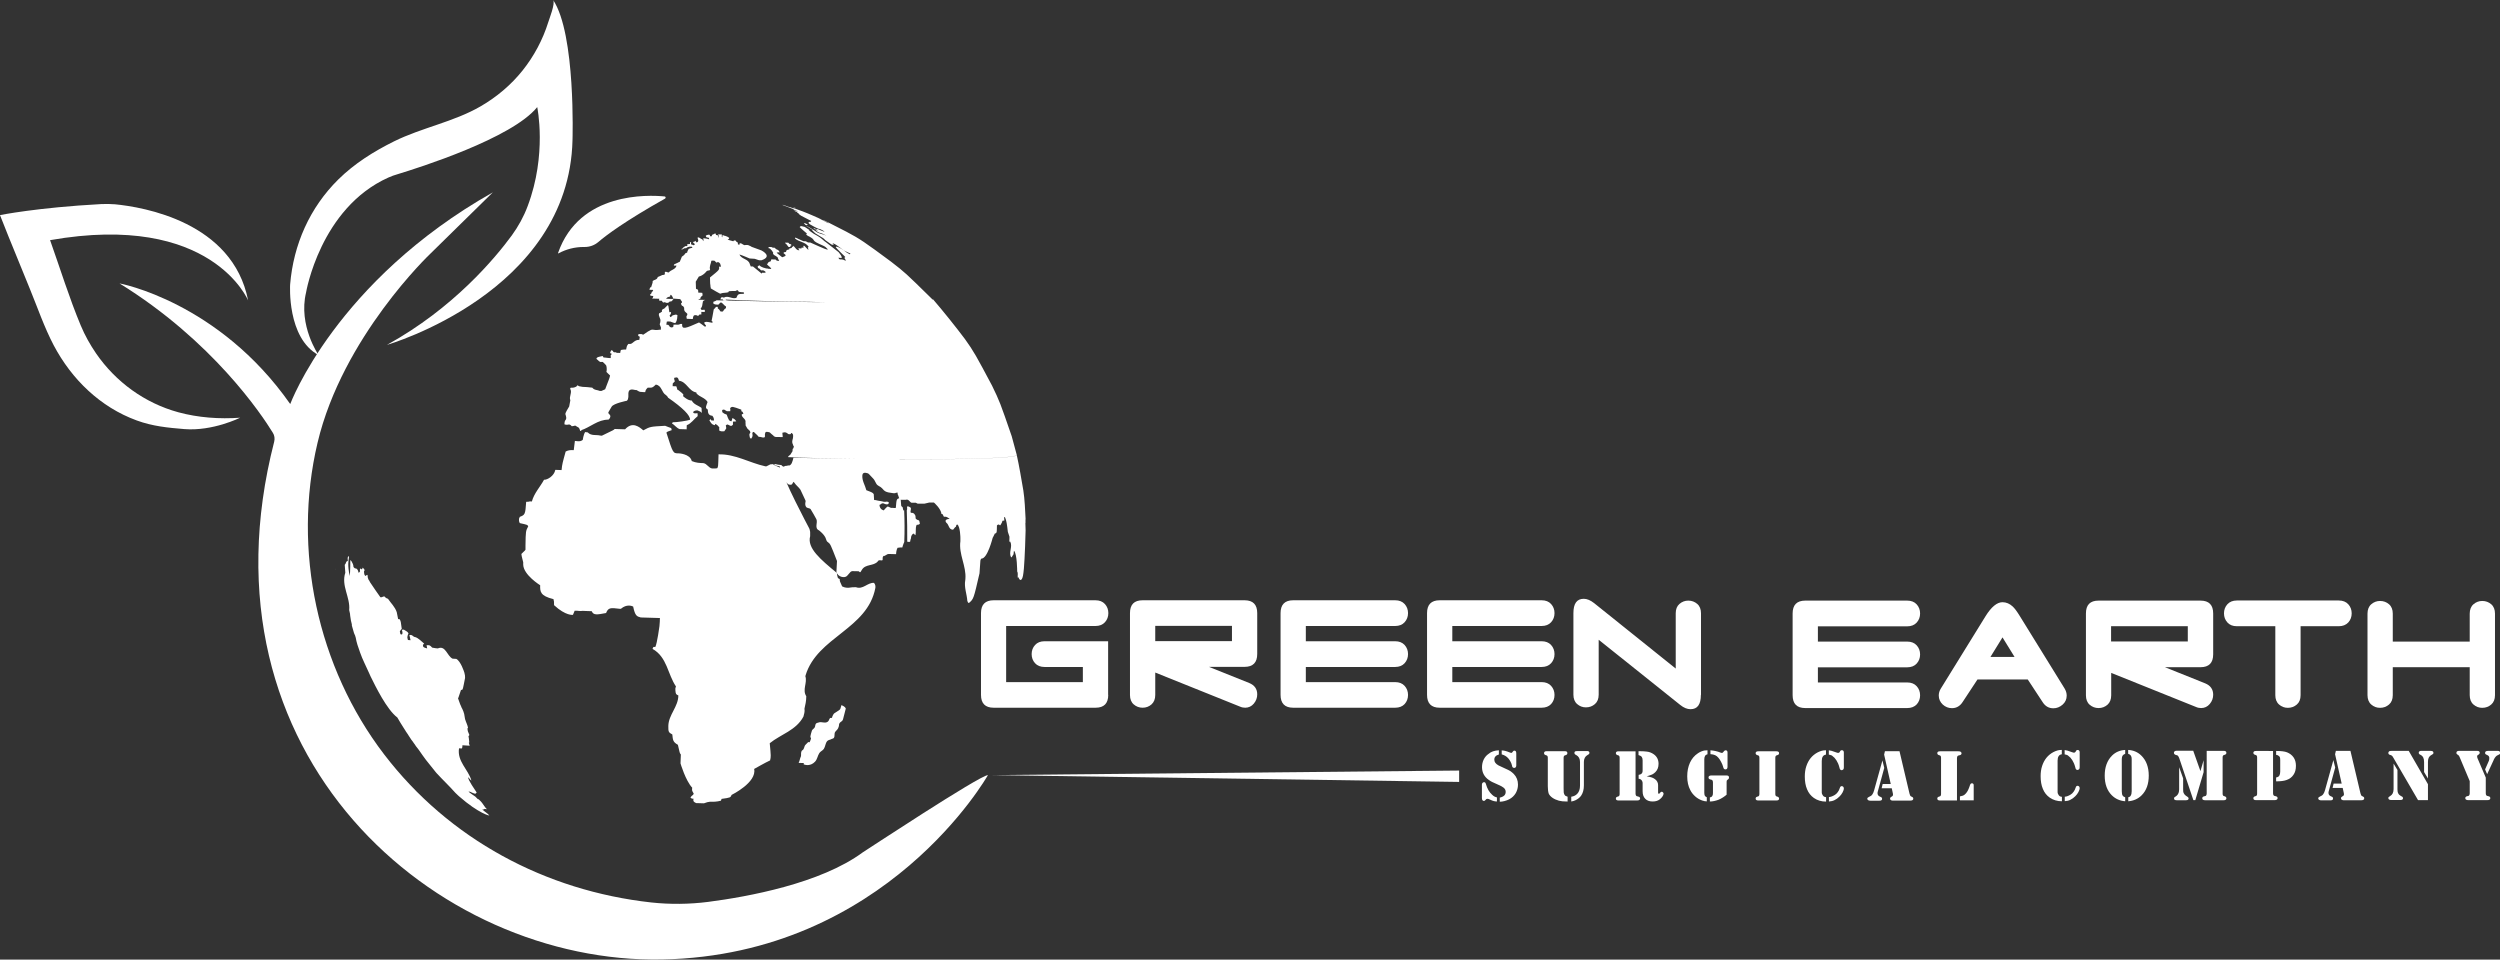 <?xml version="1.0" encoding="utf-8"?>
<!-- Generator: Adobe Illustrator 26.0.3, SVG Export Plug-In . SVG Version: 6.00 Build 0)  -->
<svg version="1.1" id="Layer_1" xmlns="http://www.w3.org/2000/svg" xmlns:xlink="http://www.w3.org/1999/xlink" x="0px" y="0px"
	 viewBox="0 0 2196.5 843.1" style="enable-background:new 0 0 2196.5 843.1;" xml:space="preserve">
<rect x="0" y="0" width="2196.5" height="843.1" fill="#333333" stroke="none"/>
<style type="text/css">
	.st0{fill:#FFFFFF;}
</style>
<g>
	<path class="st0" d="M553.5,168.8l-0.1,0l0,0C553.4,168.8,553.5,168.8,553.5,168.8 M295,500.2l-0.1-0.7l0.1,1.4L295,500.2
		 M699.5,182.9c-0.5-0.2-3.1-1.1-3.3-1.1h-0.1c0.5,0.3,1.1,0.3,1.6,0.7c0.4,0.1,0.7,0.3,1.1,0.4l-0.4-0.2
		C698.8,182.7,699.1,182.8,699.5,182.9L699.5,182.9 M695.3,215.1c-0.3-0.5-0.5-0.6-1.3-0.7c-0.2,0-0.3,0-0.6-0.3
		c-0.3-0.3-0.6-0.6-0.8-0.9c-0.9,0-1.9,0-2.9,0l0.4,0.7l0.7,0.5c0.7,0.9,1.4,1.7,2,2.6c0.5,0,0.9,0,1.4,0c0.5,0,0.4-0.1,0.2-0.6
		c-0.2-0.3-0.2-0.3-0.1-0.4h0.2l0.6-0.3l0.2-0.1L695.3,215.1 M709,196.9c-0.9-0.6-2.2-1-2.6-1l-0.1,0l0,0l0.3,0.5l1.1,1.2l0.8,0.3
		l0.3-0.1l0.2,0l0,0l-0.1-0.2v0l0.5,0l0.3,0C709.7,197.3,709.3,197.1,709,196.9 M793.7,434.1c-0.8-10.4-1.9-20.6-3.3-30.7
		c-11.9-0.1-24.7-0.2-38.4-0.3c-17.7-0.2-36.2-0.5-54.9-0.9c0,0-1,4.7-2.2,5.8l-0.5,0.5l-0.5,0.4l-0.5,0c-0.7,0-0.7,0-2.5,0.4
		l-0.6,0l-0.5,0.1l-0.5,0.2l-0.5,0.4c-0.5,0-1-0.2-1.4-0.5c-0.2-0.3-0.6-0.6-0.9-0.9c-0.3,0-0.5-0.1-0.7-0.1c0,0-2.3-0.1-4.1-0.7
		l-0.6,0l-0.5,0l-0.5,0.3c1.5,1,2.1,1.1,4.8,1.6c0.4,0.4,0.4,0.7,0.4,1.1l0,0.6c0.3,0.5,0.8,0.9,1,1.4c0.1,0.4,0.1,1,0.1,1.4
		l0.1,0.5l-0.1,0.6c0,2.9,2.4,4.6,3.5,6.9c1.6,2.5,1.9,2.7,3.1,3.5c0.8,0.1,1.1,0.2,1.5,0.2c1.8,0.2,1.8-1.8,2.8-2.6
		c0.2,0.3,0.5,0.6,0.7,0.9c1.5,2.3,3.8,3.8,5.3,6.1l4.4,9.4c0,0.7,0,0.8,0.1,1c-0.4,1.4-0.5,3.3,0.4,4.6c1,1.4,2.9,0.9,4,2
		c0.4,0.4,5.1,8.8,5.1,8.9c1.4,3.1-2,7.8,2.3,9.8c0,0,5,3.7,6.1,7.5c0.6,2,1,2.4,1.8,2.9c2.1,1.6,2.1,1.6,7.9,16.5
		c-0.1,3.4-0.3,6.4-0.5,9.4c1,4.7,7.4,6,9.4,3.6c3.2-3.8,3.2-3.8,4.5-4.1c1.8,0,3.5,0,5.3,0.1h0.4c0.3,0.2,0.7,0.6,0.9,0.8h0.6
		c0.4-0.6,0.9-1.5,1.3-2.1c3.1-5.2,10.1-3.1,13.8-7.2c0.9-1.3,0.9-1.3,3.9-1l0.5-0.5c0-2.5,0-2.6,0.9-3.5c0.7,0.1,0.8,0.1,2.7-1.1
		c1.1-0.7,1.1-0.7,8.2-0.4c0,0,0.1-3.6,1.3-5.6c1.5-0.3,2.9-0.3,4.2-0.3c0.6-2.5,1.7-4.8,1.7-4.8c0.4-9.6,0.3-18.9-0.1-28l-0.4,0.5
		c-0.8-1-0.6-2.2-1-3.2c-0.6-0.2-0.6-0.2-1.2-1.2c-0.2-1.8-0.3-3.6-0.4-5.3c-0.6-1-0.6-1-1.1-1.4c-2.6,0.9-2.6,0.9-3.2,8.6
		c-1,0.3-2,0-3,0c-0.8,0-1,0-1.3,0c-0.8-0.3-1.5-0.7-2.2-1c-0.6-0.1-0.8-0.1-1-0.1c-2.2,2.2-2.2,2.2-3.1,3.3c0,0-3.5-0.4-3.8-4.8
		c0.3-0.1,0.6-0.2,0.9-0.4c0.9-0.8,1.1-0.8,1.7-1c0.5,0,0.6,0,0.8,0c5,2.5,4.9-0.7,4.8-0.7l-0.4-0.5c-0.7-0.2-1-0.3-1.3-0.3
		c-0.4,0-0.8,0.1-1.2,0.2c-0.7,0-1,0-1.3,0c-2.4-0.7-4.9-0.8-7.3-1.5c-0.7-0.1-1.1-0.1-1.4-0.1c-0.1-1.7-0.2-3.4-0.3-5.1
		c-0.9-1.3-0.9-1.4-6.5-3.5c-1.1-4.4-4-8.4-3.5-13.3c0.4-3.5,5.1-1.4,5.1-1.4c0.4,0.2,0.4,0.2,3.4,3.4c2,2.1,2,2.1,3.7,5.5
		c1.1,2.1,3.6,2.4,5,4c2.5,2.9,3.2,3.6,9.8,4.4c0.6,0,0.8,0,1,0c0.3,0,0.6,0,0.8,0c0.8-0.6,1.9-0.3,2.8-0.8c0.7-0.2,0.9-0.2,1.2-0.2
		c1.5,0.1,1.5,0.1,3.1,1.7L793.7,434.1 M847.8,297.9c-8.1-10.8-19.4-24.9-28.2-35.1c1.9,2-26.4,3.2-79.6,2.9
		c22.1,38.4,38,85.6,45.4,137.7c70.3,0.4,108.6-1.1,107.9-3.8l-4.4-16.3c-10.3-29.9-10.5-30.4-17.3-44.5
		C857.8,312.9,855.7,308.9,847.8,297.9 M635.6,263.9c1.4,0,2.7,0.1,4,0.1c-0.3,0-0.5-0.2-0.8-0.2l-0.4,0l-0.1,0
		c-0.3-0.1-0.4-0.2-0.8-0.6l-0.1-0.7l-0.3-0.1c-0.4,0-0.7-0.1-1.1,0c0,0-0.2,0-0.5,0.2c-0.3,0.2-0.3,0.2-0.3,0.2l-0.1,0.7
		L635.6,263.9 M636.7,209c-0.2-0.8-0.4-1.5-0.7-2.3l-0.1,0l-0.4,0.1c-0.3,0-0.7,0-1,0l0.1,0.2v0.5c0.1,0.5,0.3,1,0.5,1.5
		C635.6,209,636.2,209,636.7,209 M740,265.7c-10.6-18.3-22.5-34.6-35.7-48.5c0,0.3,0.1,0.7,0.1,0.9c-0.6,0.2-0.8,0.2-1,0.2
		c-0.7-0.1-0.8-0.1-1-0.1c-0.3,0-0.6,0-1,0c0.1,0.6,0.5,1.1,1,1.6c-0.5,0-0.9,0-1.3,0c-1.4-0.7-1.4-0.7-4-3.9l-0.3,0.8
		c-0.3,0-0.6,0.1-0.9,0.2l-0.3,0.8c-0.6,0.4-0.8,0.4-1,0.4c-0.3,0-0.6,0-0.9,0c-0.1,0.3-0.2,0.7-0.3,1c-0.9,0.3-1,0.3-1.2,0.3
		c-1.2,0.4-1.3,0.4-1.6,1.9c-0.5,0.2-1.2,0.3-1.7,0.3l-0.6,0.7c1.9,1.6,1.9,1.6,2,1.8c-0.4,1-0.4,1-2.6,1.8
		c-0.3,0.1-0.4,0.1-0.5,0.1c-4.5-3.5-4.5-3.5-4.8-4.1c0.8-0.2,1.8-0.2,2.7-0.2c-0.4-0.6-0.8-1.2-1.2-1.8c-0.4-0.3-1-0.6-1.5-0.7
		c-0.8-0.7-0.8-0.7-2.2-1.7c-0.3,0.1-0.6,0.2-0.9,0.2l-0.2,0c-0.9-0.6-1.1-0.7-2.6-0.7c-0.3,0-0.7,0-1,0c-0.5,0.4-0.3,0.8-0.1,1.2
		c0.3,0,0.7,0.1,1,0.1c1.5,1.4,2.3,2.5,2.9,3.7c-0.2,1-0.3,1.2,1.3,2.4c0.5,0.2,0.5,0.2,2.4,1.5l0.3,0.4c0.2,1.1,0.9,2,1.3,3
		c-1.9-0.2-1.9-0.2-2.6-0.6l-0.4-0.6c-0.1-0.1-0.1-0.1-4-0.2c-0.1,0.5-0.2,1.2-0.5,1.7c-2.1,0.7-2.1,0.7-2.5,2
		c-0.3,0.1-0.7,0.1-1,0.2l0.1,0c0.9,1.9,3.3,2.6,4,4.6l-0.1-0.1c-2.7-0.1-2.7-0.1-3.5-0.4c-0.4,0-0.5,0-0.8,0
		c-4.5-1-5.8-2.4-6.2-2.9c-0.3,0.4-0.9,0.8-1.4,1c0,0.8,0.1,1.8,2,2.3l0.4,0.8c0.6,0.5,0.8,0.5,1,0.5c1.5-0.3,1.9,0,3.4,1.1
		c0,0.3,0,0.6,0.1,0.9c-1,0.1-2,0.1-3,0l-0.4,0.8l-7.7-6.3c-0.6,0-1.2,0-1.9,0l-0.8-2c-1.2-4.8-7.4-4.2-9.1-8.5
		c2,0.5,8.9,3.5,8.9,3.5c2,0.2,3.2,0.3,4.5,0.3c1.4,0.3,2.7,1.1,4.2,1.3c0.8,0,1,0,1.2,0l0.5,0c10.4-3.5,0.1-8.6-0.1-8.7l-8.5-3.1
		c-0.5-0.4-1.3-0.8-1.9-1c-0.9-0.5-1.5-0.8-3.5-0.6c-0.9,0.1-1,0.1-1.1,0.1c-0.8-0.5-1.7-0.8-2.4-1.4c-0.8-0.3-1.3-0.3-1.8-0.3
		l0.4,0.8c-0.7,0.5-0.9,0.5-1,0.5l-0.8-0.4c0-0.3,0-0.6,0-0.9c-0.1-0.5-0.2-0.6-0.2-0.7c-0.9-0.4-1.2-0.5-1.9-1.7c-0.5,0-1,0-1.4,0
		l-0.5,0.7c-1.5-0.3-2.9-0.9-4.3-1.2c-0.5-0.3-0.6-0.5-0.6-0.7c0.2,0,0.6,0,0.9,0c0.1-0.3,0.3-0.7,0.4-1c-0.5-0.5-2-1.8-5.7-2.3
		c0.2,0.5,0.4,1,0.6,1.5c-0.3,0-0.7,0.1-0.9,0.1c-0.5-0.4-0.6-0.7-0.7-1l0.3-0.8c0-0.3-0.1-0.4-0.1-0.6l-3.2-0.1
		c0.2,0.5,0.4,1.1,0.6,1.6c0,0.6,0,0.8,0.1,0.9l-0.3,0.4c-0.2-1.5-0.2-1.5-1.1-2.2c-0.6,0-0.9-0.1-1.2-0.1l-0.4-1.3l-0.6-0.1
		l-0.1,0.1c-0.7,0.6-1.5,0.7-2.3,1.1c0,0.5-0.4,1.1-0.7,1.4h-0.4l-0.8-0.3c-0.1-0.3-0.1-0.6-0.1-0.8c-0.2-0.4-0.7-0.4-1.2-0.4
		c-1.4,0.2-1.6,0.4-2.4,0.9c0.3,1.4,0.3,1.4,2.6,1.8c0.2,0.4,0.3,0.8,0.4,1.2c-0.3,0-0.6,0-1,0c-0.5-0.3-0.5-0.3-2.6-0.6
		c-1-0.2-1.3-0.2-1.6-0.2c0.3,1.7,0.3,1.7,0,2.6c-0.3-0.5-0.6-1.1-0.8-1.6c-1.5-0.3-2.4-1.8-4-1.8c-0.2,0.4-0.2,0.7-0.1,1
		c1.3,2.9-0.4,3.4-1.1,3.5c-0.3-0.4-0.7-1-0.8-1.5l-0.6,0.7c-0.2,0-0.6,0-0.9,0c-0.2,0.3-0.5,0.7-0.7,1c0.4,0.3,0.9,0.7,1.4,1
		c0,0.5,0,0.7,0,0.9l-0.8,0.4c-0.1-0.1-0.1-0.1-2.4-0.9c0.1-0.5,0.1-1.3,0.1-1.8c-0.3,0-0.6-0.1-0.9-0.1c-0.1,0.6-0.1,1.1-0.1,1.6
		c-2.2,0.3-2.2,0.3-2.6,0.5l0.5,0.7l-0.6,0.7c-1.6,0-1.6,0-2.6,1l-0.5,0.1l-0.7,1.1l-0.5,0l-0.6,0.7c0.3,0,0.7,0,1,0
		c1.8-1.1,1.8-1.1,3.2-1c2-1.8,4.1-1.4,5.2-1.3c0.1,0.3,0.2,0.7,0.3,1c-0.9,0-0.9,0-3.3,0.9c-0.3,1.1-1.2,1.9-1.2,3.1
		c-0.4,0.3-1,0.6-1.6,0.7c-0.9,1.8-3.1,3-3.1,3c-0.5,1.7-1.5,3.2-1.9,4.9l-0.1-0.5c-0.7,0.5-1.4,0.9-4.8,2.4l-0.3,1
		c0.3,0,0.6,0.1,0.9,0.1c0.7-0.1,1.1,0,1.5,0c-0.9,3.5-4.9,3.5-6.8,6c-0.6,0-1.4-0.2-1.9-0.5c-0.6,0-1-0.1-1.4-0.1l-0.3,1.1
		c0.1,0.3,0.2,0.7,0.3,1c-0.4,0.3-1.1,0.6-1.6,0.7c-0.6,0-0.6,0-0.6,0h-0.1h0l0,0h0h0h0h0c-1.4,0.6-2.7,1.3-4.1,1.8
		c-0.5,2.5-3.1,2.3-4.5,3.5c0.1,0.5,0.1,1.2-0.1,1.7c-0.1,0.1-0.1,0.1-1.2,3.8c-0.3,0.1-0.5,0.1-0.8,0.1c-0.5,1.1-0.6,1.6-0.7,2.1
		c0.6,0,1.2,0,1.8,0.1c0.3,0,0.6,0,0.9-0.1l0.6,0.7c-0.2,0.5-0.8,1-1.2,1.2c-0.4,1.5-0.4,1.5-1.4,2.1c0,0.3-0.1,0.6-0.1,0.9
		c0.7,0.4,0.7,0.4,2.8,0.6c-0.3,1.6-0.3,1.6-1.2,2.2c4.1,0.2,8.2,0.3,12.3,0.4c1.1-1.5,1.1-1.5,3.7-2.2c0.1-0.5,0.2-1,0.2-1.5
		c1.4,0.2,1.5,1.5,2.2,2.3c0,0.3,0,0.7,0,1c7.2,0.7,14.5,1,21.8,1.2c0.7-0.5,1.6-0.7,2.4-1.1c0.1-1.3,0.2-1.4,1.9-2.8
		c0-0.9-0.1-1.2-0.1-1.4c0-0.3-0.2-0.6-0.2-0.9c-1.2,0-2.3-0.3-3.5-0.2c0-1.8,0-1.8-0.4-2.7c-0.5-0.1-1.2-0.4-1.6-0.7
		c-0.1-2.6-0.1-4.4-0.2-6.2c0.1,0,0.1,0,2.7-4.5c4-0.9,6.8-4.6,6.8-4.7c0.9-0.6,0.9-0.6,2.5-0.7l0.6-0.7c-0.9-2.8,0.8-5.2,1.1-7.8
		c1.1-0.2,1.1-0.2,2.7,0l0.1,0l0,0h0h0h0h0h0h0c1.4,1.5,1.4,1.5,2.2,1.7l0.6-0.7c1.4,0.6,1.5,0.7,2.2,1.7c0.4,1.2,0.5,1.8,0.7,2.5
		c-0.6,0-1.2,0-1.8,0c0.5,2.7,0.5,2.7-7.9,9.5c0.2,2.4-0.1,4.8,0.4,7.1l0,0.7c0.2,0.5,0.3,1.3,0.3,1.8c1.6,1.1,8,4.6,8.1,4.6
		c0.4,0,0.5,0,0.6,0c2.2-1.1,4.8-0.4,7-1.4l0-0.7c2.4-0.3,4.2-0.2,6-0.2c0.4-0.3,1.1-0.6,1.6-0.7l0.3,0c0.4,0.4,0.8,0.9,1,1.4
		c1.9,0.4,3,0.4,4.2,0.4l0.5,0.7l-0.5,0.7c-4.4,0-5,0-6.3,3.5c-3.7,1.4-7.3-2.4-11-0.2c-1.5-0.5-1.5-0.5-2.5,0
		c0,0.5-0.4,1.2-0.7,1.5c27,1.4,53.8,1.9,78.8,2.2C721.7,265.6,731.2,265.7,740,265.7 M591.8,262.7c-4.1-0.2-8.2-0.3-12.3-0.4
		l-0.1,0.1c-0.4,0.5-0.4,0.5-0.4,0.6c0,0.3,0.3,0.5,0.3,0.7l-0.1,0.5c2.2,0,2.2,0,2.3,0.1l0.3,0.4c0,0.2,0,0.2,0.8,1.1
		c0.4-0.1,1-0.2,1.5-0.3c0.5,0.2,1,0.5,1.6,0.6c0,0,0.2,0,0.7,0c0,0,1.3-0.2,1.6-0.8c0.2-0.3,0.3-0.4,0.5-0.4c0.9,0,0.9,0,1.3-0.1
		c0.3-0.1,0.8-0.6,0.8-0.6l0.4-0.6C591.1,263.2,591.5,263,591.8,262.7 M619.6,263.5c-7.2-0.2-14.5-0.5-21.8-0.7
		c0,1.1,1.4,1.5,1.4,2.6l0,0.4c-0.1,0.4-0.8,0.2-0.8,0.7c0,0.3,0.1,1.7,1,2.2l0.8,0.3c0,0,0.8,1.1,0.9,1.4c0,0.3,0,0.5,0,0.8l0,0.7
		c0.2,1.5,0.7,1.9,2,3c0.8,0.7,0.8,0.7,0.8,1.3c0,0.8-0.7,1.2-0.8,1.9l0,0.4c0,0.5,0.3,1,0.3,1.6c1.8,0.1,3.5,0.1,5.3,0.2
		c0.3-2.2,0.5-3.5,2.3-3.4c0.2,0,0.5,0,0.7,0l1,0.4c0.7,0.6,1.1,0,1.6-0.7c0.3-0.4,0.8-0.3,1.9-0.3c0-0.8,0-1.5,0-2.3c1,0,2,0,3,0.1
		c0.1-0.9,0.1-0.9,0-1.9c-0.5,0-1,0-1.5,0c-1.4,0.2-1.4,0.2-1.6,0.1l0.1-0.7l-0.7-0.2c1.4-2.2,1.4-2.2,1.7-4.4c0.3-2,0.3-2,0.4-2.2
		C618.1,264,619.2,263.6,619.6,263.5 M785.4,403.4c-7.4-52.1-23.3-99.3-45.4-137.7c-8.8-0.1-18.3-0.1-28.4-0.3
		c-25-0.3-51.8-0.8-78.9-1.5c-1.3,0-2.7-0.1-4-0.1c0.7,0.2,0.7,0.2,0.7,0.2h0h0.1h0h0h0.1h0h0.1c-0.9,0.4-2.1,0.9-3,1.2
		c0,0.5,0,1.1,0.1,1.6c1.7,0.8,1.7,0.8,4.3,0.9c0.6-0.7,1.6-1.6,2.3-2.1c1.8,0.8,2.7,2.8,4.5,3.7c0,0.4-0.1,1.1-0.1,1.5
		c-0.8,0.3-1.7,1.2-2.1,2c-0.5,1-1,1-1.4,1c-0.5-0.1-1.1-0.2-1.5-0.3c-0.2-0.4-0.5-0.9-0.7-1.3c-0.9-1-1.2-1-1.4-1.1
		c0-0.4-0.1-1-0.1-1.5c-0.5,0-1,0-1.5,0c-0.5,0.8-1.3,1.6-2,2.2c-0.5,3.4-1.9,10.1-1.9,10.1c0.3,0.3,0.7,0.7,1,0.9l-0.4,0.8
		c-5.6-1.1-5.6-1.1-7.2-0.1c0.3,0.9,1,1.9,1.7,2.5l-0.2,0.8l-0.8,0.2c-1.7-1.2-3.3-2.6-5.1-3.7c-12,5.3-15.2,6.7-14.9,1.3l-1.5,0
		c-0.7,0.5-1.8,0.8-2.7,0.7c-0.8-0.1-1.3-0.1-1.8-0.1c-0.5,0-1.1,0.1-1.6,0.1c0,0.4,0,1,0,1.5c-0.7,0.9-1.2,0.9-1.7,0.9
		c-0.4-0.1-1-0.2-1.4-0.4c-0.3-0.6-0.9-1.5-1.6-1.9c-0.5,0-1,0-1.5,0c0-0.5,0.1-0.9,0.1-1.4c0.1-0.4,0.2-1,0.3-1.5c1-0.1,2.1,0,3,0
		c1.5,0.4,2.8,1.3,4.4,1.4c0.6-0.7,1.8-2.3,1.9-7c-0.5-0.4-1-0.4-1.5-0.5c-3,0.7-3,0.7-3.8,1.8c-0.7,0.4-0.8,0.4-0.9,0.4h-0.1
		c-0.2-0.4-0.4-1-0.6-1.4c0.3-0.4,0.7-0.8,1-1.2c0.3-1,0.3-1.4,0.3-1.8c-0.4,0-1,0.1-1.5,0.1c-0.8-5.9-0.8-5.9-1.5-6.2
		c-3.1,3.3-3.1,3.3-4.2,3.4c-0.2,0.4-0.6,0.8-0.9,1.2c0.2,0.8,0.2,0.9,0.1,1.1c-0.7,0.6-1.7,1.2-2.5,1.5c-1,2.5,1.7,4.5,1.1,7
		c0,0.4-0.1,0.6-0.1,0.9l-0.5,1.7c0.3,0.8,0.7,1.9,1.1,2.8c-0.1,1-0.1,1.5-0.1,2c-0.4,0-0.8,0-1.2,0c-0.4,0.1-1,0.1-1.5,0.2
		c-1.8,0.1-2.1,0.1-2.4,0c-3.4-0.6-3.4-0.6-10.4,4.2c-1.3-0.6-1.5-0.6-1.8-0.6c-0.2,0-0.5,0-0.8,0c-0.4,0-1,0-1.5,0
		c-0.2,0.5-0.2,1-0.3,1.6l1.4,0.8c-0.1,0.9-0.2,1.8-0.4,2.7c-2.6,0.1-3.1,0.3-6.7,3.2c-0.9,0.4-1.2,0.4-1.5,0.4c-0.5,0-1.1,0-1.5,0
		c-1.4,1.6-1.6,3.2-1.9,4.9c-2.4,0-2.7,0-4.6,0.4c-0.3,0.9-0.5,1.7-0.6,2.6c-1,0-2-0.1-3-0.1c-0.8-0.5-0.9-0.5-0.9-0.5
		c-0.5,0-1.1,0-1.5,0c-1-0.5-0.9-0.8-0.9-1.1c-0.4-0.2-0.9-0.6-1.3-0.8c-0.9,1-1.1,1.8-1.3,2.6c0.4,0.2,1.1,0.5,1.5,0.7
		c-0.3,0.5-0.8,1.2-1.1,1.7l0.3,0.9c-0.1,0.4-0.1,0.7-0.2,1.1c-2.1,0.1-4.1-0.5-6.2-0.5c-0.2-0.4-0.5-0.9-0.8-1.3
		c-4.4,0.9-4.4,0.9-5.5,2c0.4,1.2,0.7,1.2,1,1.3c0.6,0.7,1.5,1.5,2.3,1.9c1.7,0,2,0,2.3,0c2.6,2.5,2.6,2.5,3.1,3.3
		c0.6,2.5,0.4,4,0.1,5.5c1,1.2,2.2,1.9,3.2,3.1c-0.4,2.1-0.4,2.1-4.3,12.1c-1,0.5-2.3,1.1-3.3,1.5c-0.7,0-1,0-1.3,0
		c-2.2-1-5-0.6-6.7-2.9c-3.5-0.5-6-0.6-8.5-0.7c-3.3-0.5-3.3-0.5-4.2-1.3l-0.4,0c-0.3,0.3-0.7,0.8-1,1.1c-2.1,1.1-3.5,1-4.8,0.9
		l-0.6,0.9c2.2,3.3-1.2,6.8,0.2,10.2c-0.3,1.8-0.7,3.6-1,5.4c-3.7,6.2-3.7,6.2-2.9,8.2c0.4,1.5,0.3,1.8,0.3,2.2l-0.2,0.9
		c-1.2,1.7-1.2,1.7-1.4,4.4c0.8,0.4,1.7,0.4,2.5,0.4c1.8-0.4,2.4-0.5,4,1.3c0.9-0.1,2.1-0.3,3-0.6c0.4,0.3,0.4,0.3,3.3,2
		c0.4,0.8,0.9,1.9,1.1,2.8c0.4-0.1,1-0.2,1.4-0.3l-0.9-0.3c8.3-2.6,14.9-9.5,24.3-9.4c1.5-1.2,1.6-2.2,1.7-3.3
		c-0.4-0.8-1.2-1.9-1.9-2.5c0.2-0.9,0.2-0.9,3-5.6c1.7-2.9,13.3-5.2,13.4-5.2c1-1,1.1-1.9,1.2-2.8c0-0.3,0.1-0.6,0.1-0.9
		c-0.1-4-0.3-7.4,5.8-5.8c0.8,0.1,0.8,0.1,0.8,0.1h0.1h0.1h0.1l0.1,0h0.1h0.1h0c2.6,1.6,2.6,1.6,4.8,1.7c0.4,0,0.8,0,1.3,0.1
		c0.4,0,1.1,0,1.5,0c0.4-1.9,0.5-2.1,2.2-3.9c1.3,0,1.6,0,1.9,0c1.4,0.1,2.5,0.1,5.2-2.7c5.4,0.8,5,7,8.9,9.2
		c0.8,0.5,1.6,1.5,1.9,2.3c13.1,9.1,19.5,15.6,19.3,19.4c-2.4,0.9-11.9,2.3-15.2,2.2c-0.2,0.3-0.5,0.8-0.7,1.1c2.5,1.3,4,4,6.8,4.9
		c2.4,0.1,4.2,0.2,6.1,0.2c0-1.2,0.1-2.4,0.1-3.6c4.1-1.6,6.3-5.4,9.6-8c-0.1-1.8-0.1-2.1-0.1-2.5c-1.8,0.1-2.4,0-3,0
		c-0.9-0.5-0.9-0.8-0.9-1.2c1.5-1.4,2.7-1.3,3.9-1.3c2.4,0.9,2.4,0.9,3.7,2.2c0-0.1,0-0.1-0.2-4.4c-2.8-2.2-6.8-2.9-8.6-6.5
		c-1.1,0-3.4-0.1-7.7-3.9c0.7-1.5,0.7-1.5-3.9-5.1c-0.5-0.5-0.8-0.5-1.1-0.5c-0.1-0.9-0.5-2.2-0.9-3c-1-0.1-2.2-0.1-3.2-0.1
		c0.1-0.8,0.1-1.6,0.1-2.4l0.9-0.9c0.9-0.8,0.9-0.9,0.9-1.1c-0.4-0.8-0.6-2-0.6-2.9c3.1-1,3.4-0.2,4.3,2.5
		c6.8,0.9,8.5,9.2,15.2,10.3c0.1,0.3,0.2,0.6,0.2,0.9c2.7,3.1,7.5,3.7,9.7,7.5c-1.9,5.2-1.9,5.2,0.2,6.7c0.1,2.4,0.2,5.1,4,5.4
		c1.4,1.7,1.4,2.9,1.4,4.2c-0.8,0-1.6,0-2.3-0.1c-0.3-0.4-0.6-0.8-0.8-1.2c-0.3,0.3-0.6,0.8-0.9,1.2c2.2,3.4,2.2,3.4,4.7,4.2
		c0.2-0.4,0.4-0.8,0.6-1.2c1.6,1,1.7,1,3.4,3c-0.2,0.9-0.1,2.2,0.1,3.1c1.4,0.5,2.1,0.5,2.8,0.5c0.5,0,1.1,0,1.5-0.1
		c0.5-0.7,1.2-1.7,1.7-2.5c-0.1-0.6-0.1-0.9-0.1-1.2c-0.1-0.4-0.2-1-0.3-1.4c0.4-0.3,0.8-0.6,1.2-0.9c0.9,0.2,2,0.7,2.7,1.2
		c0.7,0,1,0,1.3,0c0.3-0.3,0.8-0.7,1.1-1c0-0.8,0-1.9,0-2.7c0.9,0,2,0,2.9-0.2c-1-1.6-1.4-2-3.4-2.9c-0.1,0.9-0.5,2.1-0.9,2.9
		c-2.2-0.5-2.4-1.3-4.1-5.9c-2.4-0.9-2.4-0.9-3.9-2.2c0-1.3,0-1.6-0.1-1.9l1.6-0.4c0.7,0.5,1.8,1.1,2.6,1.5c1.4,0,1.7,0,2,0
		c0.3,0,0.6,0,0.9,0c0.2-0.8,0.1-2-0.1-2.8c1.8-1.5,1.8-1.5,9.8,1.4c0,0.4,0.1,1,0.1,1.4c0.3,0.2,0.7,0.3,1,0.5l0.8,1.7
		c-0.4,0.2-1,0.4-1.5,0.6c-0.2,3,4,3.8,3.3,7c0,0.5,0.1,1.1,0.1,1.5c0,0.6,0,0.9,0,1.2c0.4,0.8,1,1.8,1.5,2.6l0.4,0.5l0.5,0.3
		l0.3,0.5l0.6,0.5l0.5,0.4c0.1,0.4,0.3,1,0.4,1.5l-0.5,0.6l-0.2,0.5l-0.2,0.6c0.1,0.9,0.2,2,0.5,2.8l0.5,0.5l0.5,0.4l1-1.5l0.3-1.2
		c0-0.6,0-1.4-0.2-1.9c0.3-1.4,0.6-1.4,0.9-1.4l0.5,0.1l0.5,0.4l0.4,0.5l0.5,0.4c0.5,0.4,1.1,1,1.6,1.5l0.5,0.6l0.4,0.5l0.5,0.3h0.5
		c0.7,0,1.7,0.2,2.4,0.5c1.2,0.1,1.3,0.1,1.5,0.1l0.4-0.2l0.5-0.3l-0.1-0.5l0.1-0.5c-0.1-0.7-0.1-1.8,0.2-2.5l0.2-0.5l0.7-0.5
		c0.9-0.1,2.2,0.2,3.1,0.5l1.4,1.3l1.7,1.4l0.4,0.5l0.5,0.4l0.5,0.1l0.6,0.3c2.1,0,4.2,0.1,6.3,0.1c-0.1-0.4-0.1-1-0.1-1.5
		c0-0.4-0.1-0.6-0.1-0.8c0-0.4-0.1-1-0.1-1.5c0.4-0.1,0.9-0.2,1.3-0.3l0.4-0.1l0.7,0c1,0.2,2.2,0.9,2.9,1.6c1.1,0.1,1.3,0.1,1.5,0.1
		l0.5-0.2l0.2-0.5l0.4-0.4l0.5,0.1l0.9,1.2l0.1,0.5c0.1,0.9,0,2.2-0.2,3.1c-0.5,1.7-1,3.4,0.1,5.3l0.1,0.5c0.2,0.4,0.5,0.9,0.7,1.3
		c-0.2,0.5-0.3,1.1-0.5,1.5l-0.4,0.3l-0.2,0.5l-0.1,1.7l-0.3,0.5c-1.6,2.7-1.6,2.7-2.6,3.3l-0.4,0.4l-0.5,0.5l-0.1,0.5
		c18.8,0.9,37.2,1.1,54.9,1.4C760.7,403.3,773.5,403.4,785.4,403.4 M743.5,203.5l-18.8-9.6l0,0l0.7,0.3c0.4,0.2,0.4,0.2,0.4,0.2
		c-0.4-0.2-0.4-0.2-0.4-0.1l0.5,0.2l0.6,0.3l-0.1,0c-1.3-0.6-2.5-1.3-3.9-1.7c0.7,0.3,1.4,0.7,2,1c-0.6-0.2-1.3-0.5-1.9-0.8
		c-0.6-0.4-1-0.6-3.4-1.7c-0.4-0.2-0.5-0.2-0.7-0.3l-0.7-0.3c1.5,0.8,3.1,1.5,4.7,2.2l0,0.1l0.4,0.2c0.7,0.3,1.4,0.6,2.1,0.9
		c0.3,0.2,0.5,0.2,0.7,0.3c0.4,0.2,0.9,0.5,1.3,0.7l0.2,0.1l0.5,0.4l0,0.1c0.3,0.3,0.3,0.3,0.3,0.3l-0.2-0.1c0,0-5.3-2.9-7.3-3.8
		c-0.6-0.3-0.6-0.3-0.6-0.3c-0.4-0.3-1.1-0.6-1.5-0.8c-0.4-0.2-0.9-0.4-1.3-0.6v0c-0.8-0.4-1-0.5-4.1-1.8c-0.5-0.2-0.5-0.2-0.5-0.2
		c-0.9-0.4-1.9-0.8-2.8-1.2c-0.5-0.2-0.5-0.2-0.5-0.2c-1.7-0.7-3.1-1.2-4.8-1.9l-0.1,0c-2.2-0.8-4.3-1.6-6.5-2.4
		c-0.4-0.1-0.4-0.1-0.5-0.1l-0.7-0.2c0.4,0.2,0.9,0.4,1.3,0.5c-0.4-0.2-1.1-0.3-1.5-0.5c0.6,0.3,1.6,0.6,2.5,1l-0.1,0l-0.7-0.3
		c-0.4-0.1-0.8-0.3-1.1-0.4c-0.9-0.4-1.9-0.7-2.9-1l-0.2,0c-0.5-0.1-1.3-0.3-4.1-1.4c-0.7-0.2-1.3-0.4-1.9-0.6l-0.4,0.1
		c8.4,3.2,8.4,3.2,10,3.8l-0.6,0.1c0.5,0.2,1.1,0.4,1.5,0.6c0.5,0.2,0.5,0.2,0.5,0.2l0,0l0,0l0,0l0,0h0c0.5,0.2,0.8,0.3,1.1,0.5
		c0.4,0.2,0.9,0.4,1.3,0.6c-0.4,0-0.4,0-2.8-0.8c-0.3,0-0.3,0-0.4,0l-0.8-0.2c1,0.7,2.1,1,3.2,1.5l-0.2,0.3c0.7,0.4,1.3,0.8,1.9,1.2
		l-0.6-0.2c1.6,1.6,1.6,1.6,9.7,5.7c0.5,0.2,0.8,0.4,1.1,0.5l0.6,0.4l-0.7-0.1l0.2,0.7c-0.4,0-1,0-1.4,0c-0.3,0.3-0.6,0.3-0.9,0.4
		l0.4,0.5l0.6,0.4c-0.2,0.1-0.6,0.1-0.9,0.1c0.3,0.3,7.9,4.6,9.2,4.8l0.3,0c0.5,0.1,1.2,0.2,3.2,1.4c0.4,0.2,0.6,0.4,0.9,0.6
		l0.6,0.5c-0.4,0-0.4,0-6-2.3c-0.4,0-0.9,0-1.3,0c-0.6-0.2-1.5-0.6-2.1-0.9L715,200l-0.1,0.7l0.7,0.6c1.7,0.3,1.7,0.3,3.3,1.3
		c-0.2,0-0.2,0-2.1-0.5h-0.2c1.3,1.6,2.5,2.1,3.6,2.5c0.4,0,0.4,0,0.4,0h0h0h0h0h0h0h0c2.8,0.8,5.4,2.5,5.4,2.5
		c-2.7-1.5-6.1-1.5-8.7-3.4c-0.6-0.4-1.1-0.7-1.5-1c-4.7-3-4.7-3-7-4.2c-0.4,0-0.4,0-0.4,0l0,0h0l0,0h0l0,0h0h0
		c4.3,2.7,4.3,2.7,4.7,2.9c0.4,0.2,0.6,0.4,0.9,0.6l-0.7,0c1.1,1.3,2.7,2.7,2.7,2.7l0.3,0.3c7.5,4.5,7.5,4.5,8.4,5.6l0.3,0.3
		c2,1.3,3.8,2.9,5.9,4.1c0.8,0.1,1.2,0.1,1.7,0.1c-0.3-0.3-0.6-0.8-0.9-1.1c-0.2-0.4-0.2-0.4-0.2-0.4c4.8,1.7,8.1,6,12.9,7.9
		c0.9,0.6,2,0.7,2.8,1.4c-0.4,0.5-0.5,0.5-0.6,0.5c-2.9-1.6-2.9-1.6-3.9-2.4c-0.3-0.3-0.7-0.6-1.1-0.9c0,0-5.1-3.6-6.9-3.4l-0.4,0.5
		c0.9,1.4,8.5,8.6,8.5,8.7l-0.7,0.1c0.1,0.4,0.1,0.9,0.1,1.4c0.4,0.5,0.6,0.8,0.8,0.9l0.4,0.6c-1,0-1,0-2.7-0.8
		c-1.2-0.2-1.9-0.2-2.7-0.2l-0.7-0.3c-0.2-0.4-0.5-0.8-0.7-1.2c0.9,0,1.8,0.3,2.8,0.3c0.2-0.7,0.4-1.4-2.1-4.5
		c-0.1-0.4-0.1-0.4-11.9-9.6c-0.5-0.4-0.8-0.6-1-0.7c-3.8-3.3-4-3.5-9.4-6.5c-1.5-1.1-3-2.1-4.4-3.1c0.2,0,0.6-0.1,0.9,0l-4.4-2.9
		c-1-0.1-1.8-0.6-2.8-0.7l-0.5,0l-0.7-0.1l0.1,0.7l-0.7,0.1c1.3,1.5,6.4,5.7,6.5,5.8c-0.5,0.5-0.6,0.5-0.7,0.5l0.4,0.7
		c0.6,0.4,0.6,0.5,0.8,0.6l0.5,0.4c0.4,0.2,0.5,0.2,0.7,0.2c0.7,0.4,3.7,2,4,3.1c0.9,1.7,2.6,2.5,8.4,5.1c2.2,1.1,2.2,1.1,4.4,3.4
		c-0.4,0-0.6,0-0.7,0c-0.7,0-1.3,0-14.8-6.1c-1-0.1-1.6-0.1-2.1-0.1c-0.7-0.3-1.3-0.7-1.9-1c-0.8-0.1-1.5-0.1-2.1-0.1
		c-1.6-0.6-3.1-1.5-4.7-2.1c-0.7-0.3-1.3-0.8-2-0.9c-0.6-0.1-0.6-0.1-0.7-0.1v0.7c3.5,3.2,9.2,2.9,12,7.4c-0.5,0.5-0.6,0.5-0.7,0.5
		c0,0.7,0.5,1.3,0.6,1.9l-0.6-0.1c-2.7-2.9-2.7-2.9-3.1-3.2c-0.4-0.1-0.5-0.1-0.7-0.1l-0.2,0.7l0.4,0.6l-0.6,0.4h-0.4l-0.7-0.1
		c12.7,13.9,24.6,30.2,35.2,48.5c53.2,0.2,81.5-0.9,79.6-2.9l-1.5-1.5c-22.4-22-22.4-22-34.9-31.7
		C759.5,212.6,755.8,210,743.5,203.5 M808,460.4l0.2-0.1c-0.2-1.2-0.3-2.3-0.7-2.9c-0.3-0.5-1-0.3-1.4-0.6l-1.4-0.9
		c-0.5-0.9-0.1-2-0.5-3c-1-2.2-2.4-2.4-3.2-2.3c-2.2,0.1,0-3.2-0.9-4.6l-1.7-1c-0.5,0-1,0-1.5,0c0.2,2.5,0.2,2.5-0.2,3.2
		c0.3,9.2,0.5,18.5,0.4,27.8c0.2-0.1,0.2-0.1,0.8,0.1c0.4,0,0.6,0,0.9,0c0.3,0,0.5-0.1,0.8-0.1c0.1-0.6,0.3-1.4,0.4-2
		c0.1-0.4,0.3-0.7,0.4-1.1v-0.3c-0.1-1.4,1.1-3.6,2.2-3.7l0.4,0c0.4,0.4,0.6,1.1,1.3,1.3c0.7-2.8-0.2-5.8,0.9-8.7
		c0.1-0.3,0.2-0.5,1.4-0.5C806.8,461.1,807.2,460.9,808,460.4 M899.1,430.9c-1.6-9.4-3.7-21.9-5.8-31.2c0.7,2.7-37.6,4.1-107.9,3.8
		c1.4,10.1,2.6,20.3,3.3,30.7c1,1.6,0.7,4.1,3,4.9c1.6,0,2.9,0,4.2,0c2.5-0.8,3.2,1.9,4.9,2.6c1.3,0,2.6,0,3.8,0
		c0.5,0.2,1.1,0.5,1.6,0.8h6.1l4.3-1c1.3,0,2.6,0,3.9,0c0.1,0,6.3,5.5,6.7,10.1c0.3,0,0.6,0.1,0.9,0.1c0.3,0.5,0.3,0.5,1.2,2.3
		c0.9,0,1.1,0,1.3,0c0.9,0.1,1.3,0.1,3.8,1.9c-5.8,0.3-2.9,3.4-2.9,3.4c2.4,1.7,1.9,6.1,5.9,6.1c1.8-2.3,1.8-2.3,2.4-2.5
		c0.2-0.5,0.3-1.2,0.5-1.7c0.2-0.1,0.6-0.3,0.8-0.4c2.6,1.9,2.7,11.7,2.7,11.8c0,1.4,0,2.1,0,2.9c-1.6,11.5,5.3,21.8,4.4,33.1
		c0,0.4-0.1,0.7-0.1,1c-1.2,6.3,1.4,12.3,1.8,18.4c0.2,0.5,0.5,1.1,0.7,1.6c0.2,0,0.6,0.1,0.8,0.1c4-3.4,4-3.4,9.2-26
		c0.2-1.9,0.3-3.9,0.4-5.9c0.3-5.8,0.3-5.8,1.2-7c5.4,0.3,9.9-18.2,10-18.4c0.1,0,0.1,0,1.9-3.7c0.5-0.1,0.6-0.1,0.6-0.1h0.1l0,0h0
		h0h0.1l0,0h0c0.9-0.9,0.9-0.9,1-6.9c0.6-0.8,1.2-0.8,1.8-0.9l0.6,0.6c0.5,0.1,0.6,0.1,0.6,0.1c0.6-1.3,1.7-2.4,1.8-3.9
		c0.6-0.2,1.2-0.2,1.7-0.2c0-1-0.1-2.1-0.2-3.1l0.8,0.2c1.3,2.8,1.8,6.6,2.5,12.8c1.1,3.1,1.1,3.1,1.4,4.2c0,0.5,0,0.9,0,1.2
		c-0.1,1.2-0.1,1.2-0.1,2.8v0.4l0.8,0c2.3,4.5-1.6,9.2,0.7,13.7c0.5-0.1,0.6-0.1,0.7-0.1c0.5-1.1,0.6-1.2,1.4-2.3
		c0.2-0.5,0.2-0.9,0.2-1.3c0-0.4,0-0.7,0.1-1.1c0.1-0.3,0.2-0.6,0.2-0.9c2.8,2.7,2.8,18.2,2.8,18.2c1,1.7,0.2,3.6,0.5,5.3
		c0.2,0.3,0.2,0.3,0.3,0.3l0.3-0.8c0.8,3.4,3.5,4.8,4.4-3.7c0.1-1.3,0.3-2.5,0.4-3.8c0.7-7.5,1.6-32.3,1.5-33.5
		c0-2.1-0.1-4.2-0.2-6.3l0.1-0.1c0-0.9,0-1.8,0-2.7c0-0.7,0.1-0.7,0.1-0.7C900.7,448.5,900.3,438.4,899.1,430.9 M740.4,632.7
		c0.1-0.3,0.2-0.5,0.3-0.8l2.4-9.3c-0.1-0.5-0.6-1.8-3.8-3.1c-0.9,3.3-1,3.3-1.1,3.5c-0.6,0.8-0.6,0.8-5.3,3.8
		c-0.4,0.2-1.6,2.5-1.6,2.7c-0.1,0.7-0.2,0.9-0.3,1.1c-0.5,0.5-1.2-0.1-1.7,0.3c-0.9,0.9-0.9,2.3-1.9,3.1c-2.6,2-5.6-0.3-8.2,0.8
		c-0.8,0.3-1.7,0.3-2.3,1c-0.8,1-0.5,2.3-1.1,3.3c-0.6,1.1-1.9,1.6-2.4,2.7c0,0-1.8,5.3-1.3,6c0.5,0.6,0.5,0.8,0.4,1.2
		c0,0-0.7,2.5-1,2.8c-0.3,0.5-0.6,0.4-1.1,0.2c-0.3-0.1-0.3-0.1-2.7,2.4c-1.3,1.3-0.9,3.6-2.6,4.7c-0.6,0.4-0.6,0.4-0.8,0.8
		c-0.1,0.3-0.2,0.5-0.3,0.8c-0.4,1.3,0,2.6-0.3,3.8c-0.2,0.5-0.4,1-0.6,1.5c-0.7,2.6-0.7,2.6-1.4,4.3c1.5,0.1,3,0,4.5,0.1
		c0,0.4-0.1,0.8-0.1,1.2c1.7,0.6,6.1,1.7,10-2.4c2-2.1,2.2-5.2,3.8-7.6c1-1.5,2.9-2.1,3.9-3.6c1.4-2.1,1.3-4.8,2.9-6.8
		c1-1.2,2.7-1.1,3.9-1.9c0.7-0.4,1.6-0.3,2.1-1.1c1-1.6,0-3.7,1.2-5.3c0.8-1.1,1.9-1.8,2.5-3.1c0.2-0.6,0.4-1.1,0.6-1.7
		c0.2-0.5,0.1-1.1,0.2-1.7c0.1-0.3,0.2-0.6,0.3-0.8C738.1,634.3,739.7,634,740.4,632.7 M769.1,516.5c0.1-1.3,0.2-2.7-1.2-4.4
		c-5.7-0.4-9.7,6.2-15.9,3.8c-0.6,0-1.2,0-3.3,0.1c-4.6,0.8-6.2,0.4-8.8-0.8c-2.1-4.5-2.1-4.5-2.1-6.4c-0.5-0.3-1.2-0.6-1.6-0.9
		c-0.4-1.3-0.9-3.1-0.9-4.5c-14.2-11.7-26.4-21.8-23.5-32.3c0-0.7,0-1.4,0-3.8c-0.2-1.1-0.5-2.7-1.1-3.6
		c-0.2-0.4-23.6-44.2-23.8-51.8c-2.3-1.9-5.5-2.2-7.8-4.1c-0.3,0-0.6,0-2.3,0.2c-1,0.5-2.4,1.2-3.4,1.7c-0.3,0-0.7,0-1,0
		c-13.8-3-26.4-10.9-41.1-10.5c-0.3,11-0.3,11-1.2,12.2c-0.6,0.1-1.3,0.2-1.8,0.2c-0.6,0-1.2,0-2.7,0c-3.2-0.6-4.4-4.2-7.6-4.7
		c-3.2-0.1-6.4-0.2-10.2-1.8c-1.6-6.5-11.6-6.8-11.7-6.8c-4.8,0-4.8,0-10.6-18.2c0.9-0.9,0.9-0.9,4.7-2.2c-0.2-0.6-0.4-1.3-0.5-1.8
		c-1.8-0.5-3.5-1.4-5.3-2c-13.1,0.7-13.1,0.7-19.2,4c-3.5-3-9.5-8.1-16-0.9c-3.1-0.1-6.1-0.2-9.2-0.3c-0.4,0.7-0.4,0.7-11.2,5.9
		c-0.3,0-0.6,0-1.3-0.1c-3.7-1-8,0.5-11.1-2.8c-0.7-0.1-1.6-0.2-2.3-0.3c-1.5,2.3-2.1,6.9-2.1,6.9c-1.8,1.2-2.3,1.5-6.9,0.9
		c-0.4,2.7-0.7,5.4-1,8.1c-2.3-0.1-4.5-0.2-7.1,1.2c-1.1,4.3-2.5,8.5-3.2,12.8c-0.1,1.2-0.3,2.3-0.4,3.5c-1.8-0.1-3.6-0.2-5.5-0.2
		c-1,5.4-7.1,8.9-9.9,8.7c-3.5,6.4-8.7,11.8-10.7,19.1c-0.5,0-1.2-0.1-1.7-0.1c0,0,0,0-1.3,0.3c-0.6,0-1.4,0.1-2,0.1
		c-0.7,11.3-1.2,11.5-5.6,13.2c-0.2,0.5-0.5,1.2-0.7,1.7c-0.1,1.2-0.1,2.4,0.7,3.8c6.8,1.5,6.8,1.5,7.4,2.8
		c-2.2,4.2-2.2,4.2-2.4,16.9c0,0.7,0,1.4,0,3.7c-0.2,0.4-0.2,0.4-3.6,3.7c0.2,2.5,1.1,4.8,1.6,7.3v2.1c0.3,9.1,14.8,18,14.9,18.1
		c-0.1,5.4-0.2,9.3,11.7,12.2c0.5,2,0.5,2,0.5,5.3c10.4,9.6,16.6,8.5,16.6,8.5c0.5-1.1,1.1-2.5,1.5-3.6c2.3-0.3,4.7,0.6,7,0.1
		c0.4,0,0.8,0,2.5,0.1c1.8,0,3.7,0.2,5.5,0.2c1.5,3.7,4.7,3.1,12.6,1.6c2-4.9,3.9-4.7,12.1-3.7c0.3,0,0.6,0,0.9,0
		c5.1-4.3,9.5-2.6,10.8-2c1.7,8.3,3.3,8.7,6.7,9.6c5.6,0.2,11.2,0.4,16.8,0.5c0,2-0.1,4-0.4,7.2c0,0.1-2,14.8-3.6,18.2
		c-0.5,0-1.2,0-1.7,0c-0.2,0.5-0.6,1.2-0.8,1.7c12.9,7.2,13.3,22.3,20.6,33c-0.2,0.5-0.4,1.1-0.5,1.6c0,0.6,0,1.2,0,1.8
		c0.3,3.5,0.6,3.6,2.6,4.5c0,9.9-8.6,17-8.8,26.8c-0.1,5.4,0.3,5.7,3.5,7.5c0.5,5.1,0.6,6.6,4.9,9.1c1.6,7.3,1.6,7.3,2.6,8.5
		c-0.1,2.6-0.2,5.2-0.3,7.8c0,0.1,4.5,15.3,10.3,21.4c-0.3,2-0.4,2.5,1.3,5.1c0,0.2-0.1,0.4-0.5,1.1c-0.9,0.6-1.9,1.5-2.4,2.4
		c0.4,0.3,0.9,0.7,1.3,1c0.5,0,0.9,0,1.4,0c-0.3,2.2-0.3,2.6,2.3,3.9c2.2,0.1,4.3,0.1,6.9,0.2c3.1-1.1,3.1-1.1,5.4-1.4
		c2.8,0.1,5.6,0.1,9.5-0.9c0.2-0.5,0.4-1.1,0.6-1.6c7.8-1.1,7.8-1.1,8.8-3.5c0.2-0.1,22.3-11,19.8-22.8c0,0,10.2-5.8,14-7.5
		c0.8-3.4,0.8-3.4-0.3-15.1c9.8-7.9,23.2-11.3,29.6-23.4c0.2-0.8,0.4-1.7,0.8-3.2c0.3-1.1,0.3-2.6,0.1-3.7c0.8-3.4,1.6-6.9,1.6-11
		c-3.7-5.7,1.1-11.8-0.8-17.5l0.2-0.9C718.1,559.5,762.2,552.9,769.1,516.5 M408,591c-0.3-1-3.2-10-7.1-12.1
		c-1.1-0.1-2.2-0.1-3.3-0.2c-4.8-2.3-6.1-12-12.9-9c-1.3-0.1-2.6-0.2-5-0.7c-1.9-2.1-2.2-2.3-4.9-2.1c0.2,0.8,0.4,2,0.5,2.8
		c-3.5-0.8-3.7-1.4-3.7-3.2c0.3-0.3,0.7-0.7,1.1-1c-5.7-5.2-6.9-5.5-8.1-5.8c-0.2,0-0.4,0-1.1-0.4c-1.9-1.5-1.9-1.5-3.8-1.4
		c0.3,1.5,0.7,3.1,1,4.6c-0.8-0.1-1.5-0.1-2.3-0.2c-0.2-0.6-0.3-1.3-0.5-2c0-0.8,0.2-1.9,0.5-2.7c0.1-0.3,0.4-0.6,0.5-0.9
		c-0.6-1.4-0.6-1.4-4.1-3.5l-0.6,0c-0.2,0-0.3,0-1.1,0.1c0.7,2.9,0.7,2.9,0.1,4.2c-0.4-0.1-1-0.2-1.4-0.3c-0.1-0.7-0.3-1.3-0.5-2.5
		c0.4-0.7,1.1-1.6,1.7-2.2c-0.8-6.6-0.9-6.6-1.8-8.4c-0.4-0.1-1-0.1-1.4-0.2c-0.3-1.8-0.7-3.6-1.2-6c-1.5-4.7-5.1-7.9-7.7-11.8
		c-0.8-0.2-1.8-0.7-2.4-1.3c-0.2-0.3-0.6-0.7-0.9-0.9c-0.8,0.2-1.9,0.6-2.6,0.9c-0.3,0-0.5,0-0.8-0.1c0,0-7.6-10.7-9.3-13.5
		c0-0.3-0.1-0.7-1.1-1.9c-0.7-1.6-0.7-1.6-0.9-4.2c-0.1,0-0.3,0-0.7,0.1c-0.3,0.3-0.7,0.7-1,0.9c-1.1-1-1.1-1-1.4-3.9
		c0.2-0.4,0.4-0.9,0.6-1.4c-0.4-0.7-1.1-1.5-1.7-2.1l-0.7,1.7c-0.1,0-0.1,0-0.4-0.4c-0.4-0.2-0.9-0.4-1.3-0.5c0,0.9-0.1,2-0.1,2.9
		c-0.3,0.3-0.8,0.6-1.1,0.9c-0.7-2.6-0.7-2.6-1.9-3.7c-0.5-0.1-1-0.1-1.6-0.4c-0.3-0.3-0.7-0.7-1-1c-0.1-1-0.1-2.1-1.2-4
		c-0.2-0.7-0.9-1.7-1.6-2.1c0,0.1,0,10.8-0.5,14c-2.1-9.4-1.1-13.9-0.7-16.2l-0.1-1.1c-0.2,0-0.3,0-0.6,0c-0.5,1.4-0.5,1.4-0.3,4.2
		c-0.4-0.1-0.8-0.1-1.4,0.8c-0.2,0.8-0.7,1.9-1.3,2.5c0.2,2,0.3,4,0.5,6.9c-3.8,11.5,4.5,21.6,3.4,32.8c0.8,3.4,0.8,3.4,0.9,5.1
		c0.6,4.2,0.6,4.2,1.5,7.7c-0.1,0-0.2-0.1,0,1c1.9,6.8,1.9,6.8,2.7,8.3c0.2,0.6,0.4,1.3,0.7,2.3c0,0,0.4,3.7,3.1,10.9
		c0.1,0.3,0.2,0.6,0.6,1.8c2.2,6.4,5.4,12.3,8.1,18.5c0.3,0.7,0.6,1.4,1.2,2.7c4.3,8.7,14.2,29.1,23.5,36.1c1.7,3,3.5,5.9,5.6,9.2
		c0.5,0.8,1.1,1.8,1.6,2.5l0.2,0.4c0.2,0.3,0.4,0.6,1.1,1.6c0.2,0.4,0.6,0.9,0.9,1.3c0.1,0.1,0.2,0.3,0.4,0.7
		c1.5,2.4,1.5,2.4,2.3,3.5l0.1,0.2c0.2,0.3,0.5,0.7,1.4,1.8c0.2,0.4,0.6,0.8,0.8,1.2l0.3,0.4c0.2,0.3,0.4,0.5,0.6,0.8
		c0.9,1.4,1.1,1.8,2.7,3.7c0.2,0.3,0.4,0.5,0.6,0.8c0.2,0.3,0.4,0.5,0.8,1.1c1.9,2.7,3.7,5.4,5.7,8c0.1,0.1,6.7,8.5,8.8,11
		c0.1,0.1,0.3,0.3,0.6,0.7c5.4,5.9,11.2,11.3,16.5,17.3c0.5,0.4,0.9,0.9,2.3,2.2c0.4,0.3,0.8,0.7,1.1,1
		c17.2,15.1,27.5,17.4,26.3,16.5c-1-1.1-1-1.1-4.4-3.7c-0.6-0.5-1.1-0.9-1.7-1.4c0.4,0,0.7,0.1,1.2,0c0.2,0,0.3,0,0.8-0.5
		c0.4,0,0.8,0.1,2.1,0.3c-1.7-1.6-2.8-3.7-4.2-5.5l-1-1.2c-0.7-0.7-1.4-1.3-2-2c-0.1,0-0.2,0-0.8-0.2c-0.4-0.4-0.9-0.9-2.2-2.2
		c-2-1.5-4.2-2.7-6-4.4c0.4,0,0.8,0.1,1.3,0.1c4.8,2.2,4.8,2.2,5.9,0.7c-7.4-10.9-7.5-12.5-7.5-13.5c1,1,1.7,2.2,2.9,3
		c-2.8-9.8-12.7-16.8-10.9-28.3c0.8,0.1,1.6,0.1,2.6,0.1c0.3-0.8,0.4-1.9,0.4-2.8c2.1,0.1,4.2,0.3,6.4,0.4c-0.3-0.8-0.7-1.9-0.8-2.7
		l0.4-0.2c-0.4-4.1-0.4-4.1-0.7-5.4c0.2-0.3,0.6-0.8,0.8-1.1c-1.4-3.2-1.5-3.4-1.7-5.8l0.5-0.5c-0.4-2.5-1.7-4.7-2.4-7.1
		c-0.1-0.3-0.3-0.6-0.4-1.7c-0.3-2.8-0.8-4.4-1.3-5.7c-0.2-0.4-0.3-0.8-0.9-2.1c-0.2-0.4-0.5-0.9-0.7-1.3c-0.2-0.7-0.5-1.3-1.2-2.8
		c-0.7-1.8-1.3-3.5-1.9-5.3c0.2,0,0.2,0,2.6-7.2c0.4-0.1,0.9-0.3,1.3-0.4c0.1-0.4,0.3-1,0.5-1.4c0,0,1.3-5.8,1.8-8.8
		C408.6,593.5,408.6,593.5,408,591 M469,746"/>
	<path class="st0" d="M868,681c0,0-89,158-286,162c-198.8,4-412-179-341.1-454.9c0.7-2.7,0.3-5.6-1.2-7.9
		C229.8,364,186.6,299.4,105,249c0,0,87,16,150,106c0,0,40-108,178-186l-55,54c0,0-77,73-99,166c-22.3,94.2-0.1,197.2,58.5,273.8
		c57,74.5,141.6,119.8,234.7,130.1c16.6,1.8,33.4,1.6,50-0.5c34.7-4.5,98.6-16.1,135.8-43.5C758,749,861,681,868,681z"/>
	<path class="st0" d="M211,367c0,0-24,12-49,10c-14.5-1.2-28-2.5-41.9-7.6c-32-11.7-57.1-36.1-72.9-66c-8.3-15.8-14.2-33.1-21-49.7
		c-6.3-15.4-12.5-30.8-18.8-46.1C5,201.4,2.5,195.2,0,189c0,0,32.1-6.6,89-9.7c4-0.2,8.1-0.1,12.1,0.2
		c24.4,2.4,103.4,15.3,116.9,84.5c0,0-32-78-174-53c8.9,25,16.8,50.7,27,75.1c3.6,8.6,8.2,16.8,13.4,24.4
		c17.3,25.1,42.7,43.6,72.2,51.7C174.3,367,192.8,368.3,211,367z"/>
	<path class="st0" d="M340,303c0,0,160-46,163-180c0,0,3-93-17-123c2,3.1-3.4,16.5-4.3,19.5c-4.8,15.4-12.6,30-22.7,42.6
		c-10.1,12.6-22.7,23.2-36.7,31.3c-23.6,13.7-51.6,18.7-76.1,30.8c-17.9,8.9-34.7,19.4-49,33.5c-25,24.7-39.4,57.1-42.3,92.3
		c0,0-3,47,25,62c0,0-18-26-11-55c0,0,12.4-74.1,72.3-101c2.7-1.2,5.4-2.2,8.3-3c18-5.5,100.3-31.4,122.5-58.9c0,0,8.8,41.5-8.4,87
		c-3.4,9.2-8.2,17.8-13.9,25.7C435.1,226.7,398.5,270.8,340,303z"/>
	<path class="st0" d="M584,172.6c-14.3-1.4-75-4.2-93.7,49.7c-0.1,0.2,0.2,0.5,0.4,0.3l0,0c6.8-3.7,14.4-5.6,22.1-5.6h1
		c4.3,0,8.5-1.5,11.8-4.3c7.1-6.1,23.8-18.6,58.7-38.2C585.2,174,584.9,172.7,584,172.6z"/>
	<g>
		<g>
			<path class="st0" d="M973.7,610.5c0,7.5-3.7,11.3-11.1,11.3h-89.6c-7.4,0-11.1-3.8-11.1-11.3v-71.8c0-7.5,3.7-11.3,11.1-11.3
				h89.5c3.5,0,6.3,1.1,8.3,3.3c2,2.2,3,4.9,3,8c0,3.1-1,5.8-3,8c-2,2.2-4.8,3.3-8.3,3.3H884v49.3h67.4v-13.3h-33.7
				c-3.5,0-6.3-1.1-8.3-3.3c-2-2.2-3-4.9-3-8c0-3.1,1-5.8,3-8c2-2.2,4.8-3.3,8.3-3.3h55.9V610.5z"/>
			<path class="st0" d="M1104.6,574.6c0,7.5-3.7,11.3-11.1,11.3h-31.3c6.3,2.5,18.1,7.3,35.4,14.2c4.6,1.9,7,5.2,7,10
				c0,3-1,5.7-3,8.1c-2,2.4-4.6,3.6-7.6,3.6c-1.5,0-3.1-0.3-4.6-1l-74.4-29.9v19.7c0,3.6-1.1,6.3-3.3,8.3c-2.2,1.9-4.8,2.9-7.8,2.9
				c-3,0-5.6-1-7.8-2.9c-2.2-1.9-3.3-4.7-3.3-8.2v-72c0-7.6,3.7-11.3,11.1-11.3h89.6c7.4,0,11.1,3.8,11.1,11.3V574.6z M1082.4,563.3
				v-13.4H1015v13.4H1082.4z"/>
			<path class="st0" d="M1225.8,621.8h-89.6c-7.4,0-11.1-3.8-11.1-11.3v-71.8c0-7.5,3.7-11.3,11.1-11.3h89.6c3.5,0,6.3,1.1,8.3,3.3
				c2,2.2,3,4.9,3,8c0,3.1-1,5.8-3,8c-2,2.2-4.8,3.3-8.3,3.3h-78.5v13.4h78.5c3.5,0,6.3,1.1,8.3,3.3c2,2.2,3,4.9,3,8
				c0,3.1-1,5.8-3,8c-2,2.2-4.8,3.3-8.3,3.3h-78.5v13.3h78.5c3.5,0,6.3,1.1,8.3,3.3c2,2.2,3,4.9,3,8c0,3.1-1,5.8-3,8
				C1232.1,620.7,1229.4,621.8,1225.8,621.8z"/>
			<path class="st0" d="M1354.5,621.8h-89.6c-7.4,0-11.1-3.8-11.1-11.3v-71.8c0-7.5,3.7-11.3,11.1-11.3h89.6c3.5,0,6.3,1.1,8.3,3.3
				c2,2.2,3,4.9,3,8c0,3.1-1,5.8-3,8c-2,2.2-4.8,3.3-8.3,3.3h-78.5v13.4h78.5c3.5,0,6.3,1.1,8.3,3.3c2,2.2,3,4.9,3,8
				c0,3.1-1,5.8-3,8c-2,2.2-4.8,3.3-8.3,3.3h-78.5v13.3h78.5c3.5,0,6.3,1.1,8.3,3.3c2,2.2,3,4.9,3,8c0,3.1-1,5.8-3,8
				C1360.8,620.7,1358,621.8,1354.5,621.8z"/>
			<path class="st0" d="M1494.4,610.5c0,8.4-3,12.6-9.1,12.6c-2.9,0-5.9-1.2-9-3.7l-71.7-57.3v48.3c0,3.5-1.1,6.3-3.3,8.2
				c-2.2,1.9-4.8,2.9-7.9,2.9c-3,0-5.5-1-7.7-2.9c-2.2-1.9-3.3-4.7-3.3-8.2v-71.7c0-8.4,3-12.6,9.1-12.6c2.9,0,5.9,1.3,9.1,3.8
				l71.7,57.5v-48.6c0-3.6,1.1-6.3,3.3-8.2c2.2-1.9,4.8-2.9,7.7-2.9c3.1,0,5.7,1,7.9,2.9c2.2,1.9,3.3,4.7,3.3,8.2V610.5z"/>
		</g>
		<g>
			<path class="st0" d="M1675.7,622.1h-89.6c-7.4,0-11.1-3.8-11.1-11.3v-71.8c0-7.5,3.7-11.3,11.1-11.3h89.6c3.5,0,6.3,1.1,8.3,3.3
				c2,2.2,3,4.9,3,8c0,3.1-1,5.8-3,8c-2,2.2-4.8,3.3-8.3,3.3h-78.5v13.4h78.5c3.5,0,6.3,1.1,8.3,3.3c2,2.2,3,4.9,3,8
				c0,3.1-1,5.8-3,8c-2,2.2-4.8,3.3-8.3,3.3h-78.5v13.3h78.5c3.5,0,6.3,1.1,8.3,3.3c2,2.2,3,4.9,3,8c0,3.1-1,5.8-3,8
				C1682,621,1679.2,622.1,1675.7,622.1z"/>
			<path class="st0" d="M1781.6,597h-44.2l-13.1,19.9c-2.3,3.5-5.4,5.3-9.3,5.3c-3.1,0-5.8-1.1-8.1-3.2c-2.3-2.2-3.5-4.8-3.5-7.9
				c0-2.1,0.6-4.2,1.8-6.1l39.3-63.6c5.1-8.2,10.1-12.3,14.9-12.3c3.3,0,6.3,1.3,9,3.8c1.7,1.6,3.8,4.4,6.3,8.5L1814,605
				c1.2,2,1.8,4.1,1.8,6.2c0,3.1-1.2,5.8-3.6,7.9c-2.4,2.1-5.1,3.2-8.1,3.2c-3.9,0-7-1.7-9.3-5.2L1781.6,597z M1748.8,577.2h21.2
				l-10.6-17.2L1748.8,577.2z"/>
			<path class="st0" d="M1944.5,574.9c0,7.5-3.7,11.3-11.1,11.3h-31.3c6.3,2.5,18.1,7.3,35.4,14.2c4.6,1.9,7,5.2,7,10
				c0,3-1,5.7-3,8.1c-2,2.4-4.6,3.6-7.6,3.6c-1.5,0-3.1-0.3-4.6-1l-74.4-29.9v19.7c0,3.6-1.1,6.3-3.3,8.3c-2.2,1.9-4.8,2.9-7.8,2.9
				c-3,0-5.6-1-7.8-2.9c-2.2-1.9-3.3-4.7-3.3-8.2v-72c0-7.6,3.7-11.3,11.1-11.3h89.6c7.4,0,11.1,3.8,11.1,11.3V574.9z M1922.2,563.6
				v-13.4h-67.4v13.4H1922.2z"/>
			<path class="st0" d="M2054.8,550.2h-33.5v60.6c0,3.6-1.1,6.3-3.3,8.2c-2.2,1.9-4.8,2.9-7.9,2.9c-3,0-5.5-1-7.7-2.9
				c-2.2-1.9-3.3-4.7-3.3-8.2v-60.6h-33.8c-3.6,0-6.3-1.1-8.3-3.3c-2-2.2-3-4.9-3-8c0-3.1,1-5.8,3-8c2-2.2,4.8-3.3,8.3-3.3h89.6
				c3.5,0,6.3,1.1,8.3,3.3c2,2.2,3,4.9,3,8c0,3.1-1,5.8-3,8C2061.1,549.1,2058.4,550.2,2054.8,550.2z"/>
			<path class="st0" d="M2192.1,610.8c0,3.5-1.1,6.3-3.3,8.2c-2.2,1.9-4.8,2.9-7.9,2.9c-3,0-5.5-1-7.7-2.9c-2.2-1.9-3.3-4.7-3.3-8.2
				v-24.6h-67.6v24.6c0,3.5-1.1,6.3-3.3,8.2c-2.2,1.9-4.8,2.9-7.9,2.9c-3,0-5.5-1-7.7-2.9c-2.2-1.9-3.3-4.7-3.3-8.2v-71.7
				c0-3.5,1.1-6.3,3.3-8.2c2.2-1.9,4.8-2.9,7.7-2.9c3.1,0,5.7,1,7.9,2.9c2.2,1.9,3.3,4.7,3.3,8.2v24.6h67.6v-24.6
				c0-3.5,1.1-6.3,3.3-8.2c2.2-1.9,4.8-2.9,7.7-2.9c3.1,0,5.7,1,7.9,2.9c2.2,1.9,3.3,4.7,3.3,8.2V610.8z"/>
		</g>
	</g>
	<polygon class="st0" points="872,681 1282,677 1282,687 	"/>
	<g>
		<g>
			<path class="st0" d="M1316.9,659.2v3.7c-1.3,0.4-2.3,0.9-3,1.7s-1,1.7-1,2.8c0,1.1,0.3,2,0.9,2.8c0.6,0.8,1.5,1.6,2.8,2.3
				c0.9,0.5,2.9,1.4,6,2.8c1.9,0.8,3.4,1.6,4.4,2.2c1,0.7,2,1.5,3,2.5c2.5,2.6,3.7,5.7,3.7,9.4c0,2.7-0.7,5.2-2,7.5
				c-1.4,2.3-3.2,4-5.6,5.3c-1.3,0.7-2.7,1.2-4.2,1.6c-1.5,0.4-2.9,0.6-4.2,0.6v-3.6c1.8-0.4,3.2-1.1,4-1.9c0.8-0.8,1.2-1.9,1.2-3.2
				c0-1.4-0.6-2.7-1.9-3.7c-0.8-0.7-2.5-1.6-4.8-2.6c-2.6-1.1-4.4-2-5.3-2.4c-1-0.5-1.9-1.1-2.8-1.7c-4-2.8-6-6.6-6-11.3
				c0-2.4,0.5-4.6,1.5-6.7c1-2,2.4-3.7,4.2-4.9C1310.2,660.3,1313.2,659.4,1316.9,659.2z M1315.2,700.6v3.6c-1.7,0-3.7-0.5-5.7-1.5
				c-0.8-0.4-1.3-0.6-1.6-0.7c-0.3-0.1-0.6-0.2-0.9-0.2c-0.4,0-0.7,0.1-1,0.2c-0.2,0.1-0.6,0.5-1,1c-0.4,0.5-0.8,0.7-1.2,0.7
				c-1.2,0-1.8-0.9-1.8-2.7v-11.6c0-0.6,0.2-1.1,0.5-1.5c0.3-0.4,0.8-0.6,1.3-0.7c0.5,0,0.8,0.1,1.1,0.4c0.3,0.3,0.5,0.8,0.7,1.5
				c0.5,1.8,1.2,3.5,2.1,5.1c0.9,1.6,2,2.9,3.2,4C1312.2,699.5,1313.6,700.3,1315.2,700.6z M1319.4,662.8v-3.5
				c1.3,0.1,2.4,0.2,3.3,0.5c0.9,0.2,2.3,0.7,4,1.4c0.4,0.2,0.8,0.3,1,0.3c0.4,0,0.7-0.1,0.9-0.4l0.7-0.9c0.3-0.5,0.8-0.7,1.2-0.7
				c0.6,0,1,0.2,1.3,0.6c0.3,0.4,0.4,1.1,0.4,2v10.5c0,0.6-0.2,1.1-0.5,1.5c-0.3,0.4-0.8,0.6-1.3,0.6c-0.4,0-0.8-0.1-1.2-0.4
				c-0.2-0.2-0.3-0.4-0.5-0.6c-0.1-0.2-0.2-0.7-0.3-1.2c-0.2-1-0.6-2.1-1.2-3.2c-0.6-1.1-1.2-2.1-2-3
				C1323.6,664.5,1321.7,663.4,1319.4,662.8z"/>
			<path class="st0" d="M1359.9,690.7v-24.9c0-0.7-0.1-1.3-0.4-1.6c-0.1-0.2-0.2-0.3-0.4-0.4c-0.1-0.1-0.5-0.2-1.2-0.4
				c-0.8-0.3-1.3-0.8-1.3-1.7c0-0.5,0.2-1,0.6-1.3c0.4-0.3,1-0.4,1.8-0.4h0.8h14.2h0.8l1.1,0.1c0.4,0.1,0.7,0.3,0.9,0.6
				c0.2,0.3,0.3,0.6,0.3,1c0,0.8-0.4,1.4-1.3,1.7c-0.7,0.2-1.1,0.4-1.2,0.4c-0.1,0.1-0.2,0.2-0.4,0.4c-0.3,0.3-0.4,0.9-0.4,1.6v26.6
				c0,1.8,0,3.1,0.1,3.8c0.1,0.7,0.3,1.3,0.6,1.9c0.3,0.5,0.6,0.9,0.9,1.1c0.3,0.2,1,0.5,1.9,0.8v4.2h-0.7c-2.8,0-5-0.2-6.9-0.7
				c-2.1-0.6-4-1.4-5.6-2.5c-1.6-1.1-2.8-2.4-3.4-3.8C1360.2,695.7,1359.9,693.5,1359.9,690.7z M1380.5,704.2V700
				c2.1-0.3,3.9-1.1,5.3-2.6c1.6-1.7,2.4-4.1,2.4-7.2v-20.7c0-2.9-1.1-4.9-3.3-6.1c-0.7-0.3-1.1-0.6-1.3-0.9
				c-0.2-0.2-0.3-0.6-0.3-1.1c0-0.6,0.2-0.9,0.6-1.2c0.4-0.2,1.1-0.3,2-0.3h7.8c0.7,0,1.1,0,1.3,0c0.2,0,0.4,0.1,0.7,0.2
				c0.5,0.3,0.8,0.8,0.8,1.3c0,0.5-0.2,0.9-0.5,1.2c-0.1,0.1-0.6,0.4-1.4,0.9c-0.9,0.5-1.7,1.3-2.2,2.3c-0.5,1-0.8,2.2-0.8,3.6v20.7
				c0,3.6-0.8,6.5-2.3,8.8c-1.1,1.7-2.8,3-4.9,4.1C1383.2,703.6,1382,704,1380.5,704.2z"/>
			<path class="st0" d="M1437,660v37.3c0,0.8,0.2,1.4,0.5,1.8c0.2,0.2,0.3,0.3,0.5,0.4c0.1,0.1,0.6,0.2,1.5,0.4
				c1,0.2,1.5,0.8,1.5,1.7c0,0.6-0.3,1-0.8,1.3c-0.4,0.3-1.1,0.4-2,0.4h-1.1h-14.2h-0.8c-0.8,0-1.3-0.1-1.8-0.4
				c-0.4-0.3-0.6-0.7-0.6-1.2c0-0.9,0.4-1.4,1.3-1.7c0.7-0.2,1.1-0.4,1.2-0.4c0.1-0.1,0.2-0.2,0.4-0.4c0.3-0.3,0.4-0.9,0.4-1.6
				v-31.8c0-0.7-0.1-1.3-0.4-1.6c-0.1-0.2-0.2-0.3-0.4-0.4c-0.1-0.1-0.5-0.2-1.2-0.4c-0.8-0.3-1.3-0.8-1.3-1.7
				c0-0.5,0.2-0.9,0.6-1.2c0.4-0.3,1-0.4,1.8-0.4h0.8H1437z M1446.8,682.1c1.9,0.3,3.4,0.6,4.5,1c1,0.4,2,0.8,2.8,1.5
				c0.9,0.7,1.6,1.4,2,2.3c0.5,0.9,0.7,1.9,0.7,2.9v6.6c0,0.7,0.2,1,0.7,1c0.2,0,0.3,0,0.4-0.1c0.1-0.1,0.3-0.3,0.5-0.6
				c0.5-0.7,1.1-1.1,1.6-1.1c0.4,0,0.7,0.2,1.1,0.6c0.4,0.4,0.5,0.8,0.5,1.1c0,0.7-0.3,1.5-0.9,2.4c-0.6,0.9-1.4,1.8-2.3,2.5
				c-0.9,0.7-1.8,1.2-2.8,1.5s-2.2,0.5-3.6,0.5c-2.8,0-5-0.8-6.5-2.4c-1.6-1.6-2.3-3.8-2.3-6.7v-5.3c0-1.2,0-1.9,0-2.1
				c-0.1-0.8-0.4-1.6-0.9-2.2c-0.6-0.7-1.5-1.2-2.6-1.3v-3.4c1.1-0.2,2-0.5,2.4-0.9c0.4-0.4,0.7-0.8,0.9-1.3
				c0.2-0.5,0.2-1.2,0.2-2.2v-8.4c0-1.3-0.3-2.3-0.8-3c-0.5-0.7-1.5-1.2-2.8-1.6V660h0.8c2.3,0,4.3,0.1,6,0.3c2.5,0.2,4.6,1,6.6,2.4
				c2.8,2,4.2,4.8,4.2,8.4c0,3-0.9,5.4-2.8,7.3c-0.8,0.8-1.7,1.5-2.7,2C1450.5,680.9,1448.9,681.5,1446.8,682.1z"/>
			<path class="st0" d="M1500.2,659.2v3.5c-1.9,0.4-2.8,1.9-2.8,4.4v29.5c0,1.1,0.2,2,0.5,2.6c0.3,0.5,0.9,0.9,1.7,1.3v3.6
				c-0.7,0-1.3-0.1-1.9-0.2c-0.6-0.1-1.3-0.3-2.2-0.6c-2.2-0.8-4.2-1.9-6-3.5c-1.8-1.6-3.3-3.4-4.4-5.6c-1.8-3.4-2.7-7.4-2.7-12.1
				c0-4.5,0.8-8.5,2.4-12c1.6-3.5,3.9-6.2,6.9-8.2c1.7-1.2,3.6-2,5.6-2.5C1498.1,659.3,1499.1,659.2,1500.2,659.2z M1517.2,698
				c-0.8,0.8-2,1.7-3.4,2.6c-1.4,0.9-2.7,1.6-4,2.1c-1.1,0.4-2.4,0.8-3.8,1.1c-1.4,0.3-2.6,0.4-3.7,0.4v-3.6
				c0.6-0.1,1.1-0.3,1.4-0.5c0.3-0.2,0.6-0.5,0.8-0.9c0.4-0.7,0.5-1.5,0.5-2.5v-9.3c0-0.8-0.2-1.4-0.5-1.8c-0.1-0.2-0.3-0.3-0.4-0.4
				c-0.1-0.1-0.6-0.2-1.5-0.4c-1-0.3-1.5-0.8-1.5-1.8c0-0.5,0.2-1,0.7-1.3c0.5-0.3,1.2-0.4,2.1-0.4h1h11.6c1,0,1.6,0.1,2,0.4
				c0.4,0.3,0.6,0.7,0.6,1.4c0,0.4-0.1,0.7-0.2,1c-0.2,0.3-0.4,0.5-0.9,0.8c-0.4,0.3-0.7,0.6-0.8,0.8c-0.1,0.3-0.2,0.7-0.2,1.4V698z
				 M1502.8,662.6v-3.4c3.4,0.3,6.3,1,8.5,1.9c0.7,0.3,1.2,0.4,1.5,0.4c0.3,0,0.6-0.1,0.8-0.2c0.2-0.2,0.5-0.6,1.1-1.3
				c0.4-0.5,0.9-0.8,1.4-0.8c0.6,0,1,0.2,1.3,0.5s0.4,0.9,0.4,1.6v12.3c0,1.6-0.6,2.4-1.8,2.4c-0.6,0-1-0.2-1.3-0.5
				c-0.3-0.3-0.6-0.9-0.8-1.9c-0.3-1.2-0.9-2.6-1.7-4.1c-0.8-1.6-1.6-2.8-2.4-3.7c-0.9-1.1-1.8-1.8-2.9-2.3
				C1505.8,663,1504.4,662.7,1502.8,662.6z"/>
			<path class="st0" d="M1559.9,703.3h-14.2h-0.8c-0.8,0-1.3-0.1-1.8-0.4c-0.4-0.3-0.6-0.7-0.6-1.2c0-0.9,0.4-1.4,1.3-1.7
				c0.7-0.2,1.1-0.4,1.2-0.4c0.1-0.1,0.2-0.2,0.4-0.4c0.3-0.3,0.4-0.9,0.4-1.6v-31.8c0-0.7-0.1-1.3-0.4-1.6
				c-0.1-0.2-0.2-0.3-0.4-0.4c-0.1-0.1-0.5-0.2-1.2-0.4c-0.8-0.3-1.3-0.8-1.3-1.7c0-0.5,0.2-0.9,0.6-1.2c0.4-0.3,1-0.4,1.8-0.4h0.8
				h14.2h0.8c0.8,0,1.3,0.1,1.8,0.4c0.4,0.3,0.6,0.7,0.6,1.2c0,0.9-0.4,1.4-1.3,1.7c-0.7,0.2-1.1,0.4-1.2,0.4
				c-0.1,0.1-0.2,0.2-0.4,0.4c-0.3,0.3-0.4,0.9-0.4,1.6v31.8c0,0.7,0.1,1.3,0.4,1.6c0.1,0.2,0.2,0.3,0.4,0.4
				c0.1,0.1,0.5,0.2,1.2,0.4c0.8,0.3,1.3,0.8,1.3,1.7c0,0.5-0.2,0.9-0.6,1.2c-0.4,0.3-1,0.4-1.8,0.4H1559.9z"/>
			<path class="st0" d="M1604.3,659.2v3.8c-1.2,0.2-2.2,0.7-2.8,1.7c-0.6,0.9-0.9,2.2-0.9,3.9v26.2v1.4c0,0.5,0.1,1,0.3,1.5
				c0.2,0.5,0.5,1,0.8,1.4c0.3,0.4,0.7,0.7,1.1,0.9s0.9,0.3,1.6,0.4v3.9c-4.1,0-7.7-1.1-10.7-3.2c-2.7-1.9-4.7-4.4-6-7.6
				c-1.4-3.2-2-7-2-11.3c0-3.2,0.4-6.2,1.3-8.9c0.9-2.8,2.2-5.2,3.8-7.2c1.7-2.1,3.7-3.7,6.1-5c2.4-1.2,4.6-1.9,6.8-1.9
				L1604.3,659.2z M1606.8,663v-3.8c1,0.2,1.9,0.3,2.5,0.5s1.8,0.6,3.5,1.2c1.1,0.4,1.8,0.6,2.2,0.6c0.6,0,1.1-0.3,1.4-0.8l0.4-0.8
				c0.3-0.5,0.7-0.8,1.4-0.8c0.6,0,1,0.2,1.3,0.5c0.3,0.3,0.5,0.8,0.5,1.5v13.2c0,0.8-0.2,1.5-0.6,1.8s-0.8,0.6-1.3,0.6
				c-0.5,0-0.9-0.2-1.2-0.5c-0.3-0.3-0.6-0.9-0.7-1.6c-0.4-1.7-0.9-3-1.3-3.9c-0.9-2-1.9-3.6-3.1-4.9c-0.8-0.8-1.6-1.5-2.3-2
				C1608.6,663.4,1607.7,663.2,1606.8,663z M1606.9,704.2v-3.9c1.7-0.1,3.4-0.8,5.2-1.9c1-0.6,1.8-1.4,2.6-2.5
				c0.8-1,1.3-2.2,1.7-3.4c0.2-0.7,0.5-1.2,0.7-1.4c0.3-0.3,0.7-0.4,1.1-0.4c0.5,0,0.9,0.2,1.3,0.6c0.3,0.4,0.5,0.9,0.5,1.4
				c0,1-0.4,2.1-1.1,3.5c-0.7,1.4-1.7,2.6-2.8,3.7c-1.4,1.4-2.8,2.4-4.3,3.1C1610.4,703.7,1608.7,704.1,1606.9,704.2z"/>
			<path class="st0" d="M1653.9,668.1l1.6,6.6l-5.6,20.5c-0.2,0.6-0.3,1.1-0.3,1.7c0,1.3,0.6,2.3,1.9,2.9l1.1,0.5
				c0.7,0.3,1,0.8,1,1.6c0,1.1-0.8,1.6-2.3,1.6h-8.1c-0.8,0-1.4-0.2-1.9-0.5c-0.5-0.3-0.7-0.8-0.7-1.3c0-0.6,0.5-1.1,1.4-1.5
				c0.9-0.4,1.5-0.7,1.9-1c0.4-0.3,0.8-0.7,1.2-1.3c0.6-0.9,1.1-2,1.5-3.5L1653.9,668.1z M1656.1,660h12.8l8.8,37.3
				c0.2,0.7,0.4,1.2,0.6,1.7c0.2,0.4,0.6,0.7,1.3,1c0.5,0.2,0.9,0.5,1.1,0.7c0.2,0.2,0.3,0.6,0.3,1c0,1.1-0.8,1.7-2.5,1.7h-15.8
				c-0.6,0-1.1-0.2-1.5-0.5s-0.6-0.7-0.6-1.2c0-0.4,0.1-0.7,0.3-1c0.2-0.2,0.6-0.5,1.1-0.8c0.4-0.2,0.7-0.4,0.9-0.7
				c0.2-0.3,0.3-0.6,0.3-1c0-0.4,0-0.7-0.1-1l-1-4.6h-8.9l0.9-3.8h7.1l-5.8-25.8L1656.1,660z"/>
			<path class="st0" d="M1719.4,703.3h-14.1h-0.8c-0.8,0-1.3-0.1-1.8-0.4c-0.4-0.3-0.6-0.7-0.6-1.2c0-0.9,0.4-1.4,1.3-1.7
				c0.7-0.2,1.1-0.4,1.2-0.4c0.1-0.1,0.2-0.2,0.4-0.4c0.3-0.3,0.4-0.9,0.4-1.6v-31.8c0-0.7-0.1-1.3-0.4-1.6
				c-0.1-0.2-0.2-0.3-0.4-0.4c-0.1-0.1-0.5-0.2-1.2-0.4c-0.8-0.3-1.3-0.8-1.3-1.7c0-0.5,0.2-0.9,0.6-1.2c0.4-0.3,1-0.4,1.8-0.4h0.8
				h14.2h1.1c0.9,0,1.6,0.1,2,0.4c0.5,0.3,0.8,0.8,0.8,1.3c0,0.9-0.5,1.5-1.5,1.7c-0.8,0.2-1.3,0.3-1.5,0.4
				c-0.1,0.1-0.3,0.2-0.5,0.4c-0.3,0.4-0.5,1-0.5,1.8V703.3z M1722,703.3v-3.6c1-0.2,1.9-0.4,2.5-0.6c0.6-0.2,1.2-0.6,1.7-1
				c0.9-0.7,1.7-1.7,2.4-2.9c0.7-1.2,1.3-2.6,1.8-4.1c0.3-1.2,0.7-1.9,0.9-2.3c0.3-0.4,0.7-0.6,1.3-0.6c0.6,0,1,0.2,1.3,0.7
				c0.1,0.2,0.2,0.7,0.2,1.4v12.9H1722z"/>
		</g>
		<g>
			<path class="st0" d="M1811.5,658.9v3.8c-1.2,0.2-2.2,0.7-2.8,1.7c-0.6,0.9-0.9,2.2-0.9,3.9v26.2v1.4c0,0.5,0.1,1,0.3,1.5
				c0.2,0.5,0.5,1,0.8,1.4c0.3,0.4,0.7,0.7,1.1,0.9s0.9,0.3,1.6,0.4v3.9c-4.1,0-7.7-1.1-10.7-3.2c-2.7-1.9-4.7-4.4-6-7.6
				c-1.4-3.2-2-7-2-11.3c0-3.2,0.4-6.2,1.3-8.9c0.9-2.8,2.2-5.2,3.8-7.2c1.7-2.1,3.7-3.7,6.1-5c2.4-1.2,4.6-1.9,6.8-1.9
				L1811.5,658.9z M1814,662.8v-3.8c1,0.2,1.9,0.3,2.5,0.5s1.8,0.6,3.5,1.2c1.1,0.4,1.8,0.6,2.2,0.6c0.6,0,1.1-0.3,1.4-0.8l0.4-0.8
				c0.3-0.5,0.7-0.8,1.4-0.8c0.6,0,1,0.2,1.3,0.5c0.3,0.3,0.5,0.8,0.5,1.5v13.2c0,0.8-0.2,1.5-0.6,1.8s-0.8,0.6-1.3,0.6
				c-0.5,0-0.9-0.2-1.2-0.5c-0.3-0.3-0.6-0.9-0.7-1.6c-0.4-1.7-0.9-3-1.3-3.9c-0.9-2-1.9-3.6-3.1-4.9c-0.8-0.8-1.6-1.5-2.3-2
				C1815.8,663.2,1814.9,662.9,1814,662.8z M1814.1,703.9V700c1.7-0.1,3.4-0.8,5.2-1.9c1-0.6,1.8-1.4,2.6-2.5c0.8-1,1.3-2.2,1.7-3.4
				c0.2-0.7,0.5-1.2,0.7-1.4c0.3-0.3,0.7-0.4,1.1-0.4c0.5,0,0.9,0.2,1.3,0.6c0.3,0.4,0.5,0.9,0.5,1.4c0,1-0.4,2.1-1.1,3.5
				c-0.7,1.4-1.7,2.6-2.8,3.7c-1.4,1.4-2.8,2.4-4.3,3.1C1817.6,703.5,1815.9,703.8,1814.1,703.9z"/>
			<path class="st0" d="M1867.2,662.3c-1.1,0.4-1.8,0.9-2.3,1.6c-0.4,0.7-0.7,1.6-0.7,2.9v28.4c0,1.9,0.3,3.2,0.8,3.9
				c0.4,0.6,1.1,1.1,2.2,1.4v3.5c-4.7-0.4-8.6-2.1-11.8-5.3c-4.1-4.1-6.2-9.8-6.2-17.2c0-3.7,0.5-7,1.6-10c1.1-3,2.7-5.5,4.8-7.6
				c1.6-1.6,3.4-2.8,5.3-3.6c1.9-0.8,4-1.3,6.3-1.4V662.3z M1869.8,662.3v-3.4c2.3,0.1,4.4,0.6,6.3,1.4c1.9,0.8,3.7,2,5.3,3.6
				c4.3,4.2,6.5,10.1,6.5,17.6c0,7.3-2.1,13.1-6.2,17.2c-3.2,3.2-7.1,4.9-11.8,5.3v-3.5c0.5-0.1,1-0.3,1.3-0.5s0.6-0.5,0.8-0.9
				c0.6-0.9,0.9-2.2,0.9-3.9v-28.4c0-1.1-0.2-2-0.6-2.7c-0.3-0.4-0.6-0.8-0.9-1C1871,662.8,1870.5,662.5,1869.8,662.3z"/>
			<path class="st0" d="M1927,659.7l6.3,17.8l2.8-9.6v10.5l-7.3,24.6h-1.7l-12.3-36.5c-0.4-1.2-0.9-2.1-1.3-2.5
				c-0.3-0.3-0.8-0.5-1.4-0.6c-1.4-0.3-2.1-1-2.1-2c0-0.5,0.2-1,0.6-1.3s1-0.5,1.7-0.5H1927z M1914.7,674.3l3.4,9.6v9.6
				c0,1,0,1.7,0.1,2.1c0.1,0.4,0.2,0.9,0.5,1.4c0.4,0.9,1.1,1.6,1.8,2.1l1.2,0.8c0.8,0.5,1.2,1,1.2,1.6c0,1.1-0.8,1.6-2.4,1.6h-8
				c-1.6,0-2.4-0.5-2.4-1.6c0-0.3,0.1-0.6,0.2-0.8c0.1-0.2,0.4-0.4,0.8-0.6c2.3-1.3,3.5-3.5,3.5-6.6V674.3z M1938.7,659.7h14.1h0.9
				c1.6,0,2.4,0.5,2.4,1.7c0,0.9-0.4,1.4-1.3,1.7c-0.7,0.2-1.1,0.4-1.2,0.4c-0.1,0.1-0.2,0.2-0.4,0.4c-0.3,0.3-0.4,0.9-0.4,1.6v31.8
				c0,0.7,0.1,1.3,0.4,1.6c0.1,0.2,0.2,0.3,0.4,0.4c0.1,0.1,0.5,0.2,1.2,0.4c0.8,0.3,1.3,0.8,1.3,1.7c0,1.1-0.8,1.7-2.4,1.7h-0.9
				h-14.1h-1c-0.9,0-1.6-0.1-2.1-0.4c-0.5-0.3-0.7-0.7-0.7-1.3c0-0.9,0.5-1.5,1.5-1.7c0.8-0.2,1.3-0.3,1.5-0.4
				c0.1-0.1,0.3-0.2,0.4-0.4c0.3-0.4,0.5-1,0.5-1.8V659.7z"/>
			<path class="st0" d="M1997.1,659.7V697c0,0.8,0.2,1.4,0.5,1.8c0.2,0.2,0.3,0.3,0.5,0.4c0.1,0.1,0.6,0.2,1.5,0.4
				c1,0.2,1.5,0.8,1.5,1.7c0,0.6-0.3,1-0.8,1.3c-0.4,0.3-1.1,0.4-2,0.4h-1.1h-14.2h-0.8c-0.8,0-1.3-0.1-1.8-0.4
				c-0.4-0.3-0.6-0.7-0.6-1.2c0-0.9,0.4-1.4,1.3-1.7c0.7-0.2,1.1-0.4,1.2-0.4c0.1-0.1,0.2-0.2,0.4-0.4c0.3-0.3,0.4-0.9,0.4-1.6
				v-31.8c0-0.7-0.1-1.3-0.4-1.6c-0.1-0.2-0.2-0.3-0.4-0.4c-0.1-0.1-0.5-0.2-1.2-0.4c-0.8-0.3-1.3-0.8-1.3-1.7
				c0-0.5,0.2-0.9,0.6-1.2c0.4-0.3,1-0.4,1.8-0.4h0.8H1997.1z M1999.8,686.5v-3.4c0.9-0.2,1.5-0.4,1.9-0.7c0.4-0.2,0.7-0.6,1-1.1
				c0.4-0.8,0.7-1.9,0.7-3.3v-10.2c0-1-0.1-1.7-0.2-2.2c-0.1-0.5-0.4-0.9-0.9-1.3c-0.6-0.6-1.4-1-2.5-1.1v-3.4
				c4.4,0,7.6,0.4,9.6,1.2c2.4,1,4.3,2.4,5.7,4.4c1.4,2,2.1,4.5,2.1,7.4c0,3.3-0.7,5.9-2.2,8c-1.4,2.1-3.4,3.6-6,4.5
				C2006.8,686.1,2003.8,686.5,1999.8,686.5z"/>
			<path class="st0" d="M2050.1,667.8l1.6,6.6l-5.6,20.5c-0.2,0.6-0.3,1.1-0.3,1.7c0,1.3,0.6,2.3,1.9,2.9l1.1,0.5
				c0.7,0.3,1,0.8,1,1.6c0,1.1-0.8,1.6-2.3,1.6h-8.1c-0.8,0-1.4-0.2-1.9-0.5c-0.5-0.3-0.7-0.8-0.7-1.3c0-0.6,0.5-1.1,1.4-1.5
				c0.9-0.4,1.5-0.7,1.9-1c0.4-0.3,0.8-0.7,1.2-1.3c0.6-0.9,1.1-2,1.5-3.5L2050.1,667.8z M2052.3,659.7h12.8l8.8,37.3
				c0.2,0.7,0.4,1.2,0.6,1.7c0.2,0.4,0.6,0.7,1.3,1c0.5,0.2,0.9,0.5,1.1,0.7c0.2,0.2,0.3,0.6,0.3,1c0,1.1-0.8,1.7-2.5,1.7h-15.8
				c-0.6,0-1.1-0.2-1.5-0.5s-0.6-0.7-0.6-1.2c0-0.4,0.1-0.7,0.3-1c0.2-0.2,0.6-0.5,1.1-0.8c0.4-0.2,0.7-0.4,0.9-0.7
				c0.2-0.3,0.3-0.6,0.3-1c0-0.4,0-0.7-0.1-1l-1-4.6h-8.9l0.9-3.8h7.1l-5.8-25.8L2052.3,659.7z"/>
			<path class="st0" d="M2103,670.9l3.4,5.6v17c0,1.5,0.2,2.7,0.7,3.6c0.5,1,1.3,1.7,2.4,2.3l1,0.5c0.5,0.3,0.8,0.8,0.8,1.4
				c0,0.5-0.2,0.9-0.6,1.2c-0.3,0.3-1,0.4-2.1,0.4h-7.3c-1.9,0-2.9-0.5-2.9-1.7c0-0.4,0.1-0.7,0.3-0.9c0.2-0.2,0.6-0.5,1.3-0.9
				c2-1.1,3-3.2,3-6.1V670.9z M2116.3,659.7l16.9,29.3v14h-8.7l-21.6-37.1c-0.5-0.8-0.8-1.4-1.1-1.7c-0.3-0.3-0.7-0.5-1.1-0.7
				l-1.2-0.4c-0.3-0.1-0.6-0.3-0.8-0.6c-0.2-0.3-0.3-0.6-0.3-0.9c0-0.4,0.1-0.7,0.3-1c0.2-0.3,0.4-0.5,0.8-0.7
				c0.4-0.1,1.3-0.2,2.9-0.2H2116.3z M2133.2,684l-3.4-5.7v-8.8c0-1.8-0.3-3.1-0.8-4.1c-0.5-0.9-1.4-1.8-2.7-2.4
				c-0.4-0.2-0.8-0.4-0.9-0.7c-0.2-0.2-0.3-0.6-0.3-0.9c0-0.6,0.2-1,0.6-1.3c0.4-0.3,1-0.4,1.8-0.4h7.9c1.1,0,1.8,0.2,2.1,0.5
				c0.4,0.3,0.5,0.7,0.5,1.2c0,0.4-0.1,0.8-0.3,1c-0.2,0.2-0.7,0.5-1.4,0.9c-1.1,0.6-2,1.5-2.5,2.6c-0.4,0.9-0.6,2-0.6,3.5V684z"/>
			<path class="st0" d="M2184,683.2V697c0,0.8,0.2,1.4,0.5,1.8c0.2,0.2,0.3,0.3,0.5,0.4c0.1,0.1,0.6,0.2,1.5,0.4
				c1,0.2,1.5,0.8,1.5,1.7c0,0.6-0.3,1.1-0.9,1.4c-0.3,0.2-1,0.3-2,0.3h-1.1h-14.2h-1c-1,0-1.6-0.1-2-0.4c-0.6-0.3-0.8-0.8-0.8-1.3
				c0-0.9,0.5-1.5,1.5-1.7c0.8-0.2,1.3-0.3,1.5-0.4c0.1-0.1,0.3-0.2,0.4-0.4c0.3-0.4,0.5-1,0.5-1.8v-10.7l-9-21.4
				c-0.3-0.8-0.8-1.4-1.4-1.7c-0.6-0.4-0.9-0.6-1.1-0.9c-0.2-0.2-0.2-0.5-0.2-0.9c0-1.1,0.8-1.7,2.4-1.7h15.6c0.8,0,1.4,0.1,1.7,0.3
				c0.5,0.3,0.8,0.8,0.8,1.3c0,0.7-0.3,1.2-0.9,1.6l-0.9,0.6c-0.4,0.2-0.5,0.6-0.5,1c0,0.5,0.1,1,0.3,1.6L2184,683.2z M2185.2,680.2
				l-1.8-4.2l3.3-7.5c0.3-0.6,0.4-1.5,0.4-2.6c0-1.2-0.7-2.1-2-2.6c-0.7-0.3-1.2-0.6-1.4-0.8c-0.2-0.2-0.3-0.6-0.3-1
				c0-0.6,0.2-1,0.6-1.3c0.3-0.2,0.5-0.3,0.9-0.4c0.3-0.1,0.9-0.1,1.7-0.1h7.8c1.5,0,2.2,0.6,2.2,1.8c0,0.4-0.1,0.8-0.3,1
				c-0.2,0.2-0.6,0.5-1.2,0.7c-1,0.5-1.8,0.9-2.2,1.4c-0.6,0.7-1.2,1.5-1.6,2.3l-0.7,1.6L2185.2,680.2z"/>
		</g>
	</g>
</g>
</svg>
